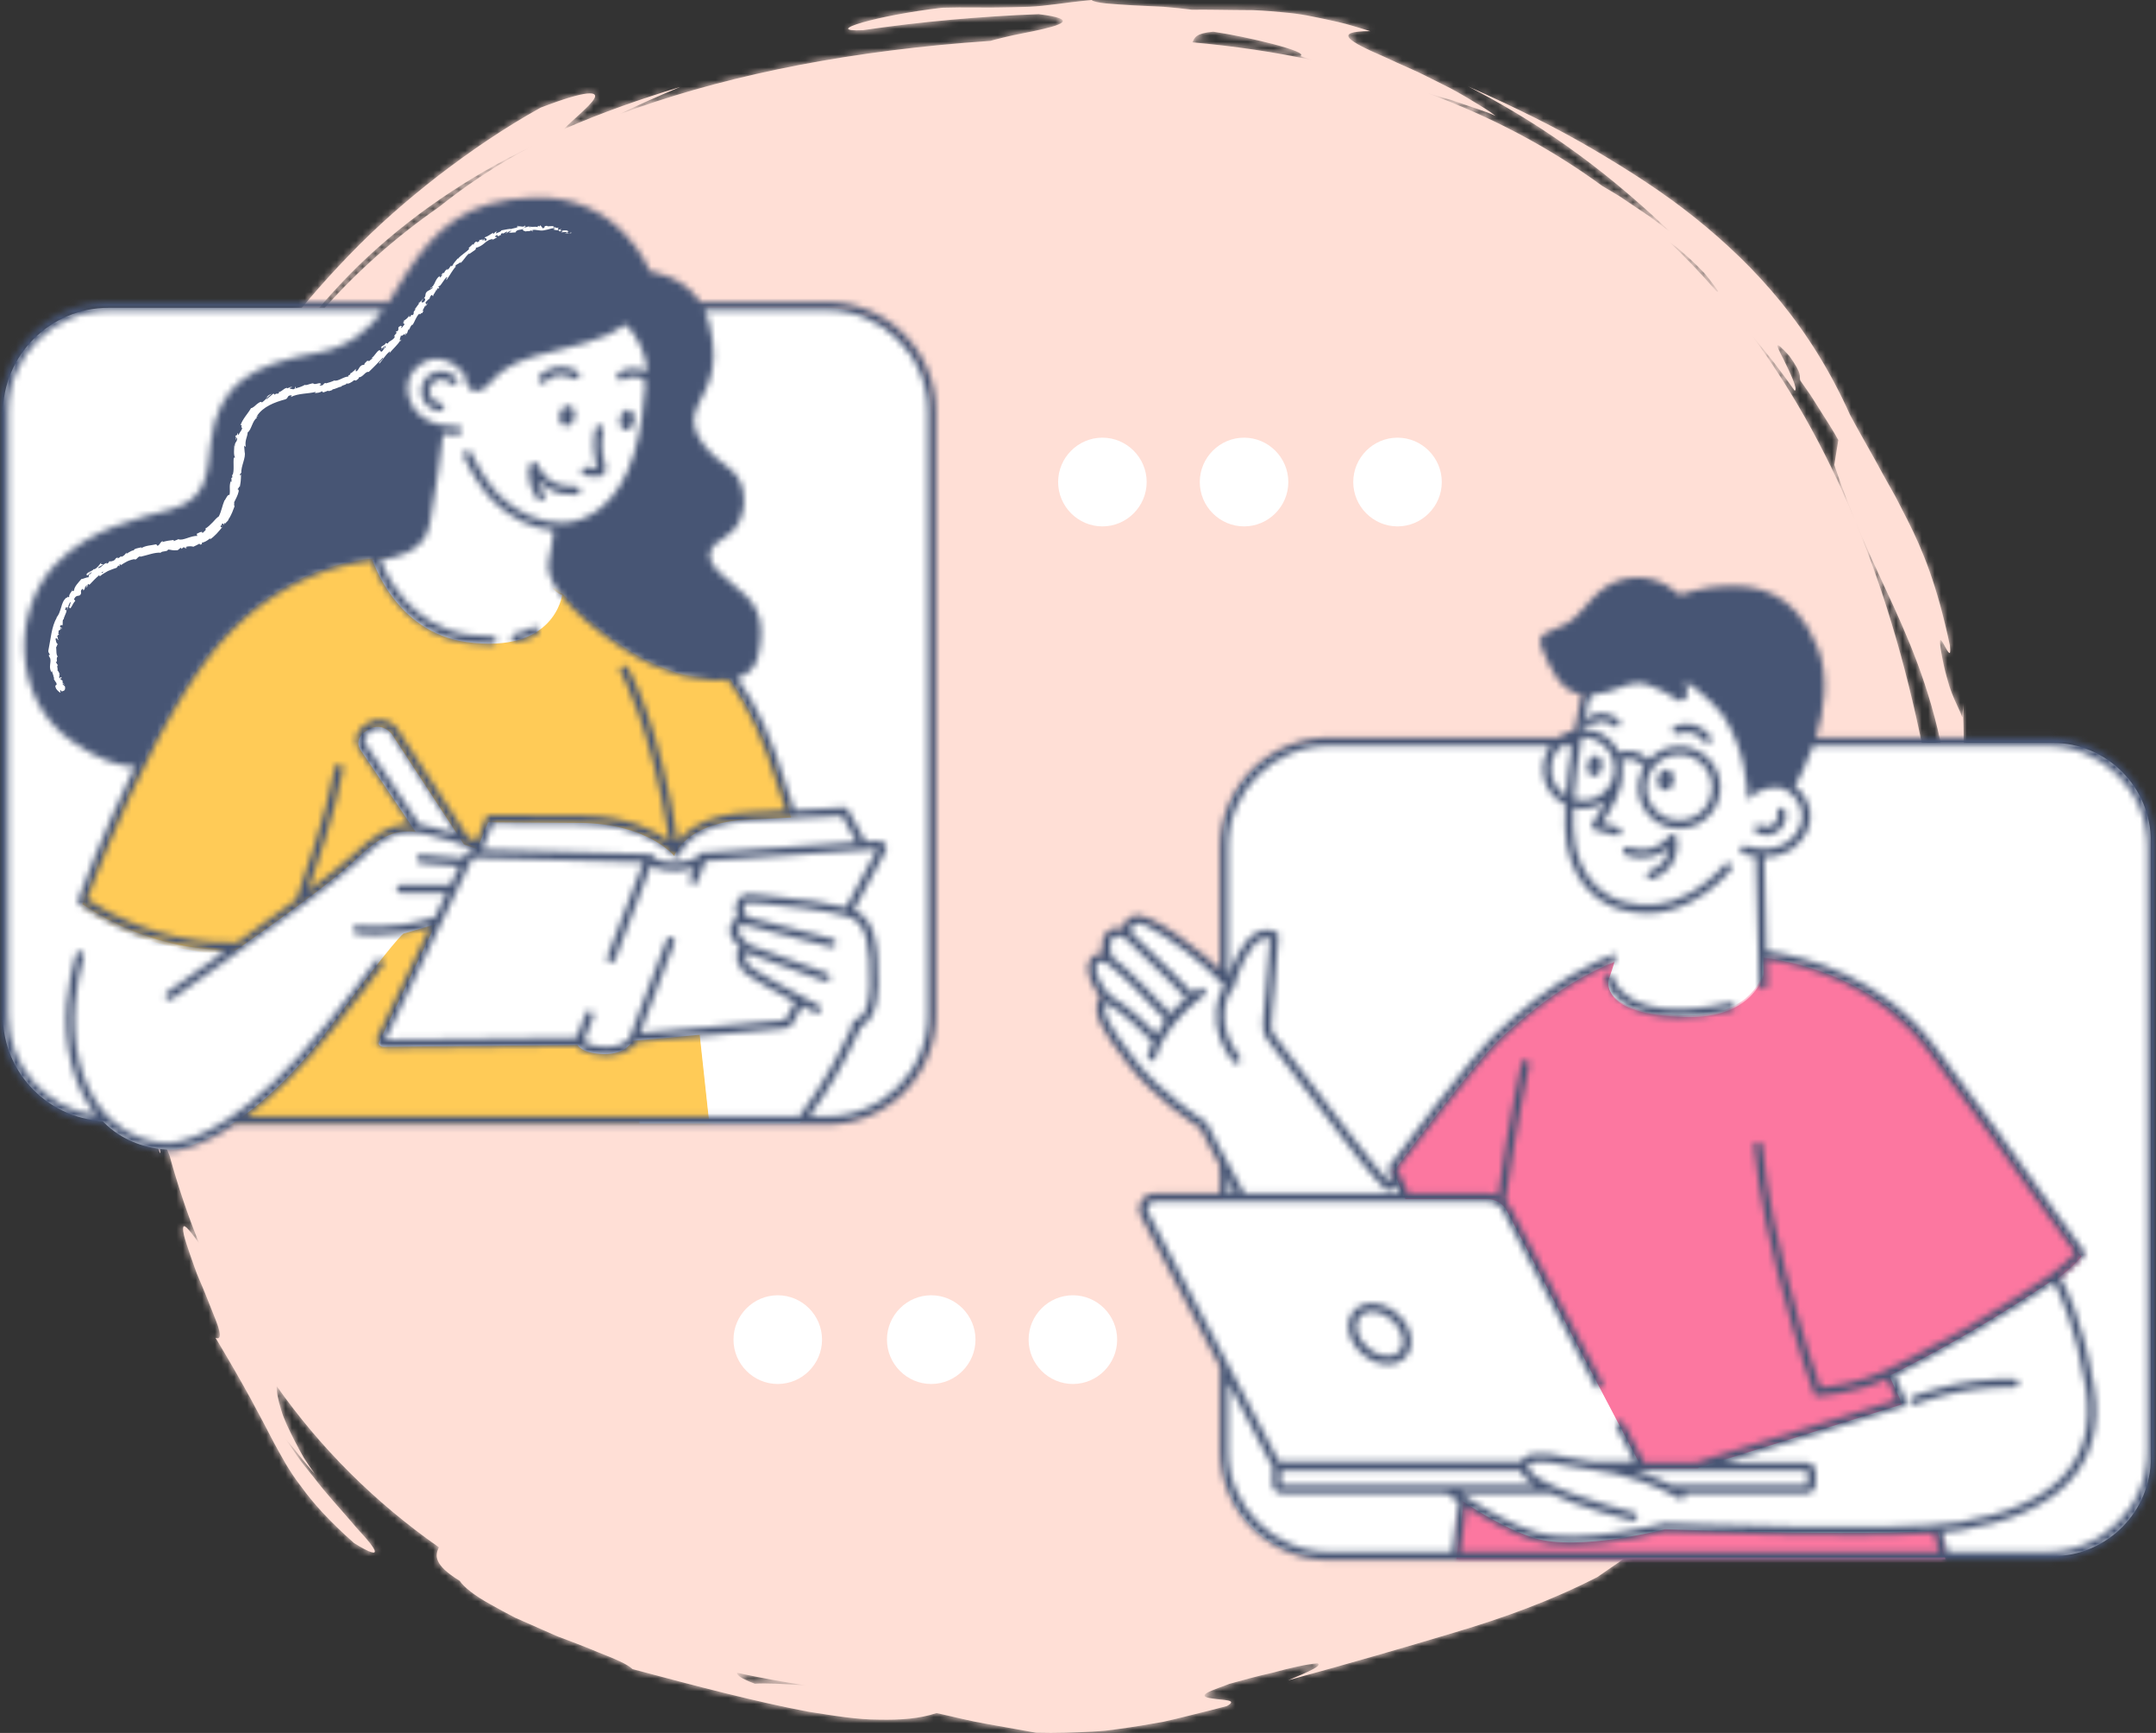 <svg width="336" height="270" viewBox="0 0 336 270" fill="none" xmlns="http://www.w3.org/2000/svg">
<rect x="0" y="0" width="336" height="270" fill="#333333" stroke="none"/>
<path fill-rule="evenodd" clip-rule="evenodd" d="M303.794 126.264C303.746 127.811 303.62 129.856 303.716 132.559C303.731 133.236 303.793 133.952 303.8 134.716C303.811 135.48 303.822 136.29 303.833 137.148C303.868 138.864 304.005 140.773 303.967 142.903C303.728 140.301 303.253 141.76 303.032 139.697C303.052 140.125 303.07 140.557 303.068 140.997C303.041 142.002 302.993 143.031 302.929 144.063C302.862 145.094 302.794 146.129 302.688 147.142C302.527 148.149 302.369 149.141 302.216 150.095C301.934 151.793 301.624 153.347 301.25 154.665C302.747 143.725 302.589 132.76 300.718 122.185C295.687 93.757 286.445 70.389 273.012 52.251C275.361 55.005 277.591 57.876 279.674 60.861C280.312 60.834 278.93 57.992 277.92 55.919C276.853 53.891 276.25 52.565 278.851 55.447C281.002 58.452 280.344 58.502 280.55 59.261L282.133 61.522L283.608 63.849C284.587 65.405 285.61 66.944 286.489 68.56L285.864 72.43C288.739 81.058 291.878 87.438 295.195 94.674C298.466 101.888 301.782 110.011 303.542 121.682C303.85 122.279 304.121 122.708 304.362 123.008C304.101 123.761 303.887 124.792 303.794 126.264M267.444 45.313C265.101 42.614 262.643 40.057 260.083 37.63C260.351 37.826 260.612 38.016 260.884 38.214C261.682 38.82 262.44 39.506 263.227 40.211C264.009 40.923 264.793 41.683 265.573 42.511C266.31 43.378 267.035 44.318 267.745 45.342C267.82 45.512 267.678 45.46 267.444 45.313M185.83 6.601C186.163 5.889 186.33 5.18 189.084 4.938C194.184 5.679 204.203 8.043 202.656 8.736C203.258 8.953 203.869 9.157 204.482 9.356C198.53 8.093 192.308 7.178 185.83 6.601M125.124 262.566C121.958 262.337 119.249 262.208 117.644 262.335C115.502 261.531 114.823 261.005 114.86 260.628C118.327 261.376 121.884 262.035 125.551 262.581C125.412 262.577 125.261 262.571 125.124 262.566M68.427 32.239C54.528 41.911 44.384 53.802 37.146 67.207C39.436 62.617 42.062 58.108 45.134 53.839C48.307 49.462 51.881 45.309 55.806 41.455C63.698 33.784 73.051 27.476 83.082 22.696C77.275 25.695 72.408 29.048 68.427 32.239M309.269 140.672C309.205 140.071 309.144 139.493 309.084 138.933C308.949 137.815 308.793 136.774 308.624 135.756C307.937 132.011 306.968 128.575 305.654 122.887C305.871 122.263 305.986 121.227 306.036 119.975C306.095 118.298 306.052 116.245 306.022 114.305C306.007 112.363 305.881 110.552 305.98 109.339L305.814 111.76C305.276 110.366 304.711 109.375 304.177 107.99C303.906 107.299 303.655 106.506 303.395 105.517C303.114 104.532 302.84 103.349 302.576 101.862C301.508 95.878 304.373 104.766 303.88 100.564C301.864 91.077 299.668 85.775 297.268 81.018C296.66 79.834 296.063 78.666 295.448 77.468C294.789 76.291 294.112 75.082 293.389 73.792C292.013 71.189 290.303 68.326 288.331 64.667C282.199 50.987 273.779 41.646 264.153 33.921C259.316 30.04 254.043 26.643 248.289 23.261C242.525 19.877 236.139 16.705 228.821 13.474C238.812 18.628 248.922 25.257 260.322 36.164L257.713 34.19C256.847 33.532 255.913 32.957 255.019 32.341L252.319 30.529L249.743 28.999C241.541 23.005 232.429 18.168 222.418 14.492C222.723 14.584 223.033 14.682 223.336 14.766C224.606 15.157 225.866 15.449 227.008 15.872C229.305 16.684 231.429 17.302 233.077 18.057C232.033 17.226 230.72 16.474 229.321 15.625C227.919 14.783 226.405 13.898 224.815 13.139C223.233 12.367 221.652 11.506 220.087 10.826C218.525 10.134 217.031 9.464 215.698 8.835C210.329 6.524 207.461 4.858 213.559 4.854C211.738 4.314 210.108 3.787 208.605 3.443C207.102 3.1 205.747 2.814 204.502 2.571C202.018 2.042 199.951 1.927 198.042 1.749C197.084 1.681 196.165 1.606 195.238 1.582C194.313 1.573 193.383 1.567 192.409 1.558C190.465 1.551 188.355 1.48 185.761 1.515C184.466 1.341 182.915 1.197 181.3 1.058C179.684 0.98 178.006 0.899 176.452 0.823C173.342 0.613 170.738 0.532 170.125 -6.10352e-05C165.338 0.466 163.175 0.935 160.367 1.058C158.962 1.113 157.402 1.131 155.286 1.168C153.173 1.205 150.481 1.1 146.855 1.207C136.939 2.338 127.755 5.008 134.489 4.7C143.567 3.368 152.684 2.561 161.869 2.204C168.42 3.017 165.273 3.972 161.066 4.852C160.012 5.066 158.892 5.292 157.829 5.508C156.77 5.751 155.772 5.985 154.967 6.201C154.749 6.259 154.55 6.316 154.364 6.371C153.028 6.459 151.684 6.559 150.331 6.671C129.264 8.412 111.447 12.263 96.42 17.841C99.567 16.321 102.767 14.888 106.019 13.543C99.866 15.407 93.789 17.542 87.879 20.116C89.171 18.734 91.954 16.544 92.61 15.371C93.276 14.246 91.7 13.909 84.262 16.77C78.602 19.908 73.336 23.509 68.359 27.329C63.393 31.173 58.707 35.277 54.387 39.768C45.71 48.716 38.223 58.819 31.477 70.431L30.019 73.475L28.694 76.582C27.768 78.641 27.063 80.785 26.241 82.893C24.799 87.171 23.424 91.5 22.405 95.926C20.201 104.751 19.023 113.828 18.28 122.959C16.844 141.229 18.065 160.298 23.533 178.689C23.429 175.417 24.089 177.427 24.55 178.755C25.086 180.073 25.262 180.748 24.413 174.891C24.953 176.239 25.448 177.525 25.937 178.845C26.105 179.248 26.269 179.667 26.435 180.081C27.73 184.787 29.266 189.353 31.053 193.763C29.159 191.121 28.558 190.569 28.525 191.42C28.482 192.325 29.342 194.676 30.298 197.391C30.746 198.763 31.429 200.135 31.963 201.5C32.505 202.863 33.022 204.161 33.455 205.247C34.338 207.405 34.653 208.841 33.598 208.445C38.319 216.32 40.397 220.372 42.646 224.7C43.824 226.819 44.962 229.081 46.904 231.575C48.75 234.154 51.335 237.024 55.195 240.432C57.834 242.053 58.656 242.211 58.357 241.489C58.208 241.127 57.777 240.545 57.151 239.81C56.532 239.066 55.675 238.218 54.813 237.157C53.047 235.082 50.803 232.689 48.963 230.256C48.032 229.054 47.069 227.967 46.345 226.89C45.616 225.825 44.977 224.894 44.489 224.182C45.126 224.873 45.839 225.749 46.593 226.719C47.33 227.703 48.237 228.666 49.08 229.692C48.47 228.822 47.88 227.952 47.328 227.092C46.819 226.193 46.341 225.308 45.901 224.451C45.036 222.727 44.254 221.175 43.839 219.724C43.326 218.103 43.074 216.811 43.12 215.961C49.914 225.574 58.325 234.022 68.398 241.069C67.8 242.351 67.545 243.79 71.641 246.3C72.269 247.255 73.976 248.624 76.366 249.925C77.548 250.599 78.868 251.314 80.26 252.034C81.694 252.668 83.19 253.33 84.688 253.992C85.436 254.319 86.185 254.646 86.925 254.971C87.68 255.256 88.428 255.538 89.159 255.813C90.618 256.37 92.005 256.917 93.251 257.445C95.764 258.432 97.75 259.251 98.581 260.056C108.846 262.799 117.948 265.178 125.93 266.684C129.925 267.314 133.606 267.933 136.965 267.927C140.32 268.001 143.33 267.784 145.955 266.903C148.504 267.451 151.066 268.132 153.652 268.57L161.459 269.967C164.614 270.063 167.516 269.933 170.225 269.794C170.902 269.752 171.568 269.719 172.221 269.657C172.873 269.573 173.515 269.491 174.148 269.41C175.411 269.239 176.635 269.054 177.828 268.861C179.018 268.655 180.179 268.454 181.323 268.255C182.46 268.016 183.571 267.728 184.671 267.462C186.869 266.907 189.026 266.398 191.194 265.809C193.058 264.793 190.613 264.925 188.97 264.642C188.15 264.524 187.539 264.363 187.77 264.035C187.885 263.871 188.211 263.665 188.825 263.403C189.44 263.149 190.342 262.827 191.593 262.352C193.449 261.825 195.956 261.145 198.468 260.58C200.956 259.904 203.443 259.312 205.323 259.151C206.487 259.573 201.787 261.311 200.746 261.802C210.558 259.102 218.826 256.715 226.64 254.365C234.461 252.042 241.708 249.413 248.925 245.72C251.135 244.182 253.495 242.64 255.78 240.845C256.943 239.977 258.122 239.095 259.312 238.207C260.459 237.261 261.616 236.306 262.78 235.346C267.468 231.546 271.872 227.21 275.913 222.926C283.87 214.215 289.544 205.012 291.671 199.027L288.29 204.29C287.119 206.011 285.865 207.675 284.656 209.364C285.925 207.473 286.832 206.017 287.469 204.889C288.086 203.746 288.39 202.902 288.567 202.304C288.906 201.097 288.603 200.78 288.359 200.418C287.811 199.653 287.822 198.935 292.645 190.212C294.436 186.934 295.683 184.916 296.418 183.668C297.198 182.44 297.653 182.065 297.954 182.106C298.56 182.182 298.544 183.938 299.352 183.726C299.764 182.736 300.191 181.657 300.627 180.515C301.043 179.366 301.394 178.127 301.787 176.865C302.157 175.597 302.59 174.311 302.914 172.98C303.232 171.649 303.553 170.306 303.871 168.978C304.032 168.315 304.191 167.655 304.35 167.002C304.476 166.341 304.601 165.687 304.725 165.043C304.988 163.759 305.245 162.512 305.488 161.329C305.967 158.962 306.315 156.83 306.803 155.179C306.21 160.048 306.842 158.239 307.546 155.74C307.925 154.497 308.223 153.069 308.403 152.242C308.596 151.416 308.692 151.196 308.591 152.359C308.868 150.349 309.125 148.563 309.232 146.945C309.304 145.323 309.329 143.878 309.317 142.561C309.309 141.901 309.301 141.274 309.269 140.672" fill="#FFDFD6"/>
<mask id="mask0_5_4694" style="mask-type:alpha" maskUnits="userSpaceOnUse" x="17" y="0" width="293" height="270">
<path fill-rule="evenodd" clip-rule="evenodd" d="M303.794 126.264C303.746 127.811 303.62 129.856 303.716 132.559C303.731 133.236 303.793 133.952 303.8 134.716C303.811 135.48 303.822 136.29 303.833 137.148C303.868 138.864 304.005 140.773 303.967 142.903C303.728 140.301 303.253 141.76 303.032 139.697C303.052 140.125 303.07 140.557 303.068 140.997C303.041 142.002 302.993 143.031 302.929 144.063C302.862 145.094 302.794 146.129 302.688 147.142C302.527 148.149 302.369 149.141 302.216 150.095C301.934 151.793 301.624 153.347 301.25 154.665C302.747 143.725 302.589 132.76 300.718 122.185C295.687 93.757 286.445 70.389 273.012 52.251C275.361 55.005 277.591 57.876 279.674 60.861C280.312 60.834 278.93 57.992 277.92 55.919C276.853 53.891 276.25 52.565 278.851 55.447C281.002 58.452 280.344 58.502 280.55 59.261L282.133 61.522L283.608 63.849C284.587 65.405 285.61 66.944 286.489 68.56L285.864 72.43C288.739 81.058 291.878 87.438 295.195 94.674C298.466 101.888 301.782 110.011 303.542 121.682C303.85 122.279 304.121 122.708 304.362 123.008C304.101 123.761 303.887 124.792 303.794 126.264M267.444 45.313C265.101 42.614 262.643 40.057 260.083 37.63C260.351 37.826 260.612 38.016 260.884 38.214C261.682 38.82 262.44 39.506 263.227 40.211C264.009 40.923 264.793 41.683 265.573 42.511C266.31 43.378 267.035 44.318 267.745 45.342C267.82 45.512 267.678 45.46 267.444 45.313M185.83 6.601C186.163 5.889 186.33 5.18 189.084 4.938C194.184 5.679 204.203 8.043 202.656 8.736C203.258 8.953 203.869 9.157 204.482 9.356C198.53 8.093 192.308 7.178 185.83 6.601M125.124 262.566C121.958 262.337 119.249 262.208 117.644 262.335C115.502 261.531 114.823 261.005 114.86 260.628C118.327 261.376 121.884 262.035 125.551 262.581C125.412 262.577 125.261 262.571 125.124 262.566M68.427 32.239C54.528 41.911 44.384 53.802 37.146 67.207C39.436 62.617 42.062 58.108 45.134 53.839C48.307 49.462 51.881 45.309 55.806 41.455C63.698 33.784 73.051 27.476 83.082 22.696C77.275 25.695 72.408 29.048 68.427 32.239M309.269 140.672C309.205 140.071 309.144 139.493 309.084 138.933C308.949 137.815 308.793 136.774 308.624 135.756C307.937 132.011 306.968 128.575 305.654 122.887C305.871 122.263 305.986 121.227 306.036 119.975C306.095 118.298 306.052 116.245 306.022 114.305C306.007 112.363 305.881 110.552 305.98 109.339L305.814 111.76C305.276 110.366 304.711 109.375 304.177 107.99C303.906 107.299 303.655 106.506 303.395 105.517C303.114 104.532 302.84 103.349 302.576 101.862C301.508 95.878 304.373 104.766 303.88 100.564C301.864 91.077 299.668 85.775 297.268 81.018C296.66 79.834 296.063 78.666 295.448 77.468C294.789 76.291 294.112 75.082 293.389 73.792C292.013 71.189 290.303 68.326 288.331 64.667C282.199 50.987 273.779 41.646 264.153 33.921C259.316 30.04 254.043 26.643 248.289 23.261C242.525 19.877 236.139 16.705 228.821 13.474C238.812 18.628 248.922 25.257 260.322 36.164L257.713 34.19C256.847 33.532 255.913 32.957 255.019 32.341L252.319 30.529L249.743 28.999C241.541 23.005 232.429 18.168 222.418 14.492C222.723 14.584 223.033 14.682 223.336 14.766C224.606 15.157 225.866 15.449 227.008 15.872C229.305 16.684 231.429 17.302 233.077 18.057C232.033 17.226 230.72 16.474 229.321 15.625C227.919 14.783 226.405 13.898 224.815 13.139C223.233 12.367 221.652 11.506 220.087 10.826C218.525 10.134 217.031 9.464 215.698 8.835C210.329 6.524 207.461 4.858 213.559 4.854C211.738 4.314 210.108 3.787 208.605 3.443C207.102 3.1 205.747 2.814 204.502 2.571C202.018 2.042 199.951 1.927 198.042 1.749C197.084 1.681 196.165 1.606 195.238 1.582C194.313 1.573 193.383 1.567 192.409 1.558C190.465 1.551 188.355 1.48 185.761 1.515C184.466 1.341 182.915 1.197 181.3 1.058C179.684 0.98 178.006 0.899 176.452 0.823C173.342 0.613 170.738 0.532 170.125 -6.10352e-05C165.338 0.466 163.175 0.935 160.367 1.058C158.962 1.113 157.402 1.131 155.286 1.168C153.173 1.205 150.481 1.1 146.855 1.207C136.939 2.338 127.755 5.008 134.489 4.7C143.567 3.368 152.684 2.561 161.869 2.204C168.42 3.017 165.273 3.972 161.066 4.852C160.012 5.066 158.892 5.292 157.829 5.508C156.77 5.751 155.772 5.985 154.967 6.201C154.749 6.259 154.55 6.316 154.364 6.371C153.028 6.459 151.684 6.559 150.331 6.671C129.264 8.412 111.447 12.263 96.42 17.841C99.567 16.321 102.767 14.888 106.019 13.543C99.866 15.407 93.789 17.542 87.879 20.116C89.171 18.734 91.954 16.544 92.61 15.371C93.276 14.246 91.7 13.909 84.262 16.77C78.602 19.908 73.336 23.509 68.359 27.329C63.393 31.173 58.707 35.277 54.387 39.768C45.71 48.716 38.223 58.819 31.477 70.431L30.019 73.475L28.694 76.582C27.768 78.641 27.063 80.785 26.241 82.893C24.799 87.171 23.424 91.5 22.405 95.926C20.201 104.751 19.023 113.828 18.28 122.959C16.844 141.229 18.065 160.298 23.533 178.689C23.429 175.417 24.089 177.427 24.55 178.755C25.086 180.073 25.262 180.748 24.413 174.891C24.953 176.239 25.448 177.525 25.937 178.845C26.105 179.248 26.269 179.667 26.435 180.081C27.73 184.787 29.266 189.353 31.053 193.763C29.159 191.121 28.558 190.569 28.525 191.42C28.482 192.325 29.342 194.676 30.298 197.391C30.746 198.763 31.429 200.135 31.963 201.5C32.505 202.863 33.022 204.161 33.455 205.247C34.338 207.405 34.653 208.841 33.598 208.445C38.319 216.32 40.397 220.372 42.646 224.7C43.824 226.819 44.962 229.081 46.904 231.575C48.75 234.154 51.335 237.024 55.195 240.432C57.834 242.053 58.656 242.211 58.357 241.489C58.208 241.127 57.777 240.545 57.151 239.81C56.532 239.066 55.675 238.218 54.813 237.157C53.047 235.082 50.803 232.689 48.963 230.256C48.032 229.054 47.069 227.967 46.345 226.89C45.616 225.825 44.977 224.894 44.489 224.182C45.126 224.873 45.839 225.749 46.593 226.719C47.33 227.703 48.237 228.666 49.08 229.692C48.47 228.822 47.88 227.952 47.328 227.092C46.819 226.193 46.341 225.308 45.901 224.451C45.036 222.727 44.254 221.175 43.839 219.724C43.326 218.103 43.074 216.811 43.12 215.961C49.914 225.574 58.325 234.022 68.398 241.069C67.8 242.351 67.545 243.79 71.641 246.3C72.269 247.255 73.976 248.624 76.366 249.925C77.548 250.599 78.868 251.314 80.26 252.034C81.694 252.668 83.19 253.33 84.688 253.992C85.436 254.319 86.185 254.646 86.925 254.971C87.68 255.256 88.428 255.538 89.159 255.813C90.618 256.37 92.005 256.917 93.251 257.445C95.764 258.432 97.75 259.251 98.581 260.056C108.846 262.799 117.948 265.178 125.93 266.684C129.925 267.314 133.606 267.933 136.965 267.927C140.32 268.001 143.33 267.784 145.955 266.903C148.504 267.451 151.066 268.132 153.652 268.57L161.459 269.967C164.614 270.063 167.516 269.933 170.225 269.794C170.902 269.752 171.568 269.719 172.221 269.657C172.873 269.573 173.515 269.491 174.148 269.41C175.411 269.239 176.635 269.054 177.828 268.861C179.018 268.655 180.179 268.454 181.323 268.255C182.46 268.016 183.571 267.728 184.671 267.462C186.869 266.907 189.026 266.398 191.194 265.809C193.058 264.793 190.613 264.925 188.97 264.642C188.15 264.524 187.539 264.363 187.77 264.035C187.885 263.871 188.211 263.665 188.825 263.403C189.44 263.149 190.342 262.827 191.593 262.352C193.449 261.825 195.956 261.145 198.468 260.58C200.956 259.904 203.443 259.312 205.323 259.151C206.487 259.573 201.787 261.311 200.746 261.802C210.558 259.102 218.826 256.715 226.64 254.365C234.461 252.042 241.708 249.413 248.925 245.72C251.135 244.182 253.495 242.64 255.78 240.845C256.943 239.977 258.122 239.095 259.312 238.207C260.459 237.261 261.616 236.306 262.78 235.346C267.468 231.546 271.872 227.21 275.913 222.926C283.87 214.215 289.544 205.012 291.671 199.027L288.29 204.29C287.119 206.011 285.865 207.675 284.656 209.364C285.925 207.473 286.832 206.017 287.469 204.889C288.086 203.746 288.39 202.902 288.567 202.304C288.906 201.097 288.603 200.78 288.359 200.418C287.811 199.653 287.822 198.935 292.645 190.212C294.436 186.934 295.683 184.916 296.418 183.668C297.198 182.44 297.653 182.065 297.954 182.106C298.56 182.182 298.544 183.938 299.352 183.726C299.764 182.736 300.191 181.657 300.627 180.515C301.043 179.366 301.394 178.127 301.787 176.865C302.157 175.597 302.59 174.311 302.914 172.98C303.232 171.649 303.553 170.306 303.871 168.978C304.032 168.315 304.191 167.655 304.35 167.002C304.476 166.341 304.601 165.687 304.725 165.043C304.988 163.759 305.245 162.512 305.488 161.329C305.967 158.962 306.315 156.83 306.803 155.179C306.21 160.048 306.842 158.239 307.546 155.74C307.925 154.497 308.223 153.069 308.403 152.242C308.596 151.416 308.692 151.196 308.591 152.359C308.868 150.349 309.125 148.563 309.232 146.945C309.304 145.323 309.329 143.878 309.317 142.561C309.309 141.901 309.301 141.274 309.269 140.672" fill="white"/>
</mask>
<g mask="url(#mask0_5_4694)">
<rect x="-31.038" y="-50.722" width="397.952" height="391.252" rx="35.431" fill="#FFDFD6"/>
</g>
<path fill-rule="evenodd" clip-rule="evenodd" d="M171.803 82.014V82.014C168.008 82.014 164.904 78.904 164.904 75.102C164.904 71.302 168.008 68.191 171.803 68.191C175.597 68.191 178.701 71.302 178.701 75.102C178.701 78.904 175.597 82.014 171.803 82.014" fill="white"/>
<path fill-rule="evenodd" clip-rule="evenodd" d="M193.879 82.014V82.014C190.084 82.014 186.98 78.904 186.98 75.102C186.98 71.302 190.084 68.191 193.879 68.191C197.673 68.191 200.778 71.302 200.778 75.102C200.778 78.904 197.673 82.014 193.879 82.014" fill="white"/>
<path fill-rule="evenodd" clip-rule="evenodd" d="M217.795 82.014V82.014C214.001 82.014 210.896 78.904 210.896 75.102C210.896 71.302 214.001 68.191 217.795 68.191C221.59 68.191 224.694 71.302 224.694 75.102C224.694 78.904 221.59 82.014 217.795 82.014" fill="white"/>
<path fill-rule="evenodd" clip-rule="evenodd" d="M121.21 215.631V215.631C117.415 215.631 114.311 212.522 114.311 208.72C114.311 204.919 117.415 201.809 121.21 201.809V201.809C125.004 201.809 128.109 204.919 128.109 208.72C128.109 212.522 125.004 215.631 121.21 215.631" fill="white"/>
<path fill-rule="evenodd" clip-rule="evenodd" d="M145.126 215.631V215.631C141.332 215.631 138.228 212.522 138.228 208.72C138.228 204.919 141.332 201.809 145.126 201.809C148.921 201.809 152.025 204.919 152.025 208.72C152.025 212.522 148.921 215.631 145.126 215.631" fill="white"/>
<path fill-rule="evenodd" clip-rule="evenodd" d="M167.203 215.631V215.631C163.409 215.631 160.304 212.522 160.304 208.72C160.304 204.919 163.409 201.809 167.203 201.809C170.998 201.809 174.102 204.919 174.102 208.72C174.102 212.522 170.998 215.631 167.203 215.631" fill="white"/>
<path fill-rule="evenodd" clip-rule="evenodd" d="M128.561 174.697H16.936C7.827 174.697 0.443 167.319 0.443 158.216V64.437C0.443 55.334 7.827 47.956 16.936 47.956H128.561C137.669 47.956 145.054 55.334 145.054 64.437V158.216C145.054 167.319 137.669 174.697 128.561 174.697" fill="white"/>
<path fill-rule="evenodd" clip-rule="evenodd" d="M319.818 242.472H205.985C197.486 242.472 190.596 235.587 190.596 227.094V131.109C190.596 122.617 197.486 115.732 205.985 115.732H319.818C328.317 115.732 335.207 122.617 335.207 131.109V227.094C335.207 235.587 328.317 242.472 319.818 242.472" fill="white"/>
<path fill-rule="evenodd" clip-rule="evenodd" d="M324.389 195.765C322.589 193.664 312.88 179.345 301.029 163.739C292.782 152.879 280.833 149.983 274.817 149.211C274.857 150.784 274.862 151.823 274.862 151.823C274.862 151.823 273.375 158.793 262.51 158.457C248.94 158.038 250.837 152.817 250.837 152.817C250.837 152.817 251.366 151.325 251.804 149.815C248.794 150.934 241.984 154.103 233.587 162.079C229.538 165.927 217.146 182.562 217.146 182.562C217.146 182.562 217.895 184.433 219.153 187.073H231.903C233.165 187.073 234.322 187.772 234.91 188.889L255.932 228.891H228.781L226.967 242.916H303.182L295.031 214.228C295.031 214.228 318.789 202.622 324.389 195.765Z" fill="#FC77A0"/>
<mask id="mask1_5_4694" style="mask-type:alpha" maskUnits="userSpaceOnUse" x="217" y="149" width="108" height="94">
<path fill-rule="evenodd" clip-rule="evenodd" d="M324.389 195.765C322.589 193.664 312.88 179.345 301.029 163.739C292.782 152.879 280.833 149.983 274.817 149.211C274.857 150.784 274.862 151.823 274.862 151.823C274.862 151.823 273.375 158.793 262.51 158.457C248.94 158.038 250.837 152.817 250.837 152.817C250.837 152.817 251.366 151.325 251.804 149.815C248.794 150.934 241.984 154.103 233.587 162.079C229.538 165.927 217.146 182.562 217.146 182.562C217.146 182.562 217.895 184.433 219.153 187.073H231.903C233.165 187.073 234.322 187.772 234.91 188.889L255.932 228.891H228.781L226.967 242.916H303.182L295.031 214.228C295.031 214.228 318.789 202.622 324.389 195.765Z" fill="white"/>
</mask>
<g mask="url(#mask1_5_4694)">
<rect x="-29.558" y="-53.743" width="397.066" height="400.134" rx="35.431" fill="#FC77A0"/>
</g>
<path fill-rule="evenodd" clip-rule="evenodd" d="M198.616 146.027C198.616 146.027 198.395 149.134 197.951 154.46C197.507 159.786 197.065 160.674 198.173 162.005C199.282 163.337 203.715 169.107 209.035 176.209C214.356 183.309 216.35 185.086 216.35 185.086L217.66 183.73L226.81 205.131L233.419 219.484C233.419 219.484 223.866 223.753 216.35 220.815C205.672 216.64 198.838 195.96 194.848 189.08C190.857 182.2 187.533 175.542 187.533 175.542C187.533 175.542 180.661 171.325 176.227 165.556C171.794 159.786 171.351 158.233 171.572 156.901C171.794 155.569 172.527 155.783 172.527 155.783C172.527 155.783 169.338 152.269 170.381 150.181C171.07 148.8 172.68 149.644 172.68 149.644C172.68 149.644 171.684 146.575 173.294 145.654C174.641 144.884 175.976 146.115 175.976 146.115C175.976 146.115 174.879 144.386 176.796 143.542C178.713 142.698 186.247 148.646 188.317 150.488C190.387 152.33 191.69 153.865 191.69 153.865C191.69 153.865 194.199 144.021 198.616 146.027Z" fill="white"/>
<path fill-rule="evenodd" clip-rule="evenodd" d="M277.301 122.278C275.306 122.058 273.493 123.159 273.493 123.159C273.493 123.159 273.975 116.739 270.815 110.451C267.654 104.163 252.555 102.453 247.064 108.782C247.064 108.782 244.275 120.981 244.564 129.227C244.85 137.341 249.704 140.465 252.706 141.313C252.603 143.153 252.452 145.351 252.253 147.156C252.072 148.782 250.738 152.547 250.738 152.547C250.738 152.547 248.842 157.77 262.404 158.19C273.262 158.525 274.749 151.552 274.749 151.552C274.749 151.552 274.727 147.323 274.448 143C274.31 140.856 274.199 136.703 274.123 133.065C275.998 133.219 278.62 132.931 280.365 130.605C283.335 126.645 279.893 122.565 277.301 122.278Z" fill="white"/>
<path fill-rule="evenodd" clip-rule="evenodd" d="M320.282 199.194C320.282 199.194 323.674 204.073 325.715 216.392C327.756 228.711 319.882 235.704 305.512 238.079C295.909 239.667 259.47 238.264 259.47 238.264C259.47 238.264 245.986 241.77 239.16 239.643C232.334 237.515 224.357 231.371 224.357 231.371L261.476 232.208L264.739 228.664L296.479 218.793L294.444 214.351C294.444 214.351 301.289 210.94 307.508 207.278C314.485 203.17 320.282 199.194 320.282 199.194Z" fill="white"/>
<path fill-rule="evenodd" clip-rule="evenodd" d="M199.573 232.308H281.738C282.076 232.308 282.349 232.035 282.349 231.696V229.4C282.349 229.061 282.076 228.788 281.738 228.788H199.573C199.236 228.788 198.962 229.061 198.962 229.4V231.696C198.962 232.035 199.236 232.308 199.573 232.308Z" fill="white"/>
<path fill-rule="evenodd" clip-rule="evenodd" d="M179.98 186.821H231.815C233.075 186.821 234.233 187.521 234.819 188.639L255.829 228.664H198.962L178.385 189.464C177.755 188.263 178.625 186.821 179.98 186.821Z" fill="white"/>
<path fill-rule="evenodd" clip-rule="evenodd" d="M212.728 210.729C214.703 212.469 217.343 212.696 218.625 211.236C219.908 209.777 219.347 207.183 217.372 205.445C215.397 203.705 212.757 203.478 211.474 204.938C210.192 206.397 210.753 208.99 212.728 210.729Z" fill="white"/>
<path fill-rule="evenodd" clip-rule="evenodd" d="M12.852 140.87C12.852 140.87 22.857 112.824 33.934 100.059C45.011 87.295 58.261 87.037 58.261 87.037L87.724 92.544C87.724 92.544 94.325 99.729 100.579 102.786C106.832 105.842 108.27 105.401 111.129 105.401C113.988 105.401 113.871 105.894 113.871 105.894C113.871 105.894 117.516 111.488 119.534 116.299C122.857 124.226 124.97 134.138 124.97 134.138L106.293 135.297L110.524 174.506L99.026 174.525H34.931L38.579 147.882C38.579 147.882 25.894 149.68 12.852 140.87Z" fill="#FFCB57"/>
<mask id="mask2_5_4694" style="mask-type:alpha" maskUnits="userSpaceOnUse" x="12" y="87" width="113" height="88">
<path fill-rule="evenodd" clip-rule="evenodd" d="M12.852 140.87C12.852 140.87 22.857 112.824 33.934 100.059C45.011 87.295 58.261 87.037 58.261 87.037L87.724 92.544C87.724 92.544 94.325 99.729 100.579 102.786C106.832 105.842 108.27 105.401 111.129 105.401C113.988 105.401 113.871 105.894 113.871 105.894C113.871 105.894 117.516 111.488 119.534 116.299C122.857 124.226 124.97 134.138 124.97 134.138L106.293 135.297L110.524 174.506L99.026 174.525H34.931L38.579 147.882C38.579 147.882 25.894 149.68 12.852 140.87Z" fill="white"/>
</mask>
<g mask="url(#mask2_5_4694)">
<rect x="-29.558" y="-52.632" width="378.897" height="369.491" rx="35.431" fill="#FFCB57"/>
</g>
<path fill-rule="evenodd" clip-rule="evenodd" d="M101.146 51.792C97.34 44.035 83.593 45.948 78.78 51.378C73.968 56.808 71.883 57.703 71.883 57.703C71.883 57.703 70.686 56.175 68.317 55.819C65.365 55.376 61.146 58.575 63.063 63.305C64.105 65.876 66.357 66.907 68.202 67.317H68.201C68.201 67.317 66.936 78.292 65.896 82.633C64.856 86.976 58.046 87.197 58.046 87.197C58.046 87.197 61.53 98.462 72.631 100.024C86.496 101.973 87.605 92.687 87.605 92.687C87.605 92.687 84.561 91.725 85.245 87.759C85.579 85.818 85.899 83.947 86.138 82.539C86.512 82.574 86.88 82.598 87.237 82.599C91.508 82.623 96.667 79.536 99.134 71.398C101.602 63.26 101.146 51.792 101.146 51.792Z" fill="white"/>
<path fill-rule="evenodd" clip-rule="evenodd" d="M56.253 116.942L69.701 136.925L74.479 134.894L61.037 114.331C61.037 114.331 59.632 112.507 57.567 113.594C54.767 115.069 56.253 116.942 56.253 116.942Z" fill="white"/>
<path fill-rule="evenodd" clip-rule="evenodd" d="M14.665 142.947C14.665 142.947 8.461 154.294 11.45 166.065C14.438 177.836 23.342 179.151 26.813 179.119C30.284 179.088 41.082 174.087 51.368 160.109C61.655 146.131 62.891 145.451 62.891 145.451L75.738 141.736L78.214 133.801C78.214 133.801 71.581 131.01 66.539 129.894C61.498 128.777 59.345 130.23 54.83 134.458C50.314 138.687 35.432 148.98 35.432 148.98L34.761 148.686C34.761 148.686 29.527 148.544 20.768 145.888C17.729 144.966 14.665 142.947 14.665 142.947Z" fill="white"/>
<path fill-rule="evenodd" clip-rule="evenodd" d="M136.449 132.123L134.242 132.276L131.304 126.935C131.304 126.935 127.058 127.217 116.541 127.699C106.755 128.147 105.073 133.354 105.073 133.354C105.073 133.354 100.959 128.288 90.322 128.208C84.079 128.161 76.079 128.116 76.079 128.116L73.865 133.486L73.73 133.483C73.261 133.47 72.839 133.674 72.691 133.983L59.067 162.4C58.904 162.739 59.277 163.095 59.791 163.09L89.988 162.796C89.988 162.796 90.644 164.142 94.095 164.229C97.545 164.315 98.63 162.155 98.63 162.155L121.854 160.066C122.257 160.021 122.592 159.827 122.735 159.559L137.178 132.759C137.355 132.426 136.953 132.075 136.449 132.123Z" fill="white"/>
<path fill-rule="evenodd" clip-rule="evenodd" d="M237.27 228.58C237.766 227.195 240.565 227.361 243.954 228.143C246.359 228.699 249.103 228.833 251.569 229.408C257.785 230.86 261.721 233.346 261.721 233.346L254.258 236.723C254.258 236.723 235.966 232.224 237.27 228.58Z" fill="white"/>
<path fill-rule="evenodd" clip-rule="evenodd" d="M133 143.084C130.786 141.819 121.731 140.916 118.915 140.645C116.097 140.373 115.734 140.301 115.293 141.006C114.387 142.452 115.796 143.897 115.796 143.897C115.796 143.897 113.984 143.807 114.085 145.524C114.149 146.611 116.097 148.235 116.097 148.235C116.097 148.235 114.186 148.687 115.796 151.127C116.318 151.92 120.61 154.297 124.473 156.334L122.735 159.559C122.593 159.827 122.258 160.02 121.854 160.066L109.047 161.218L110.477 174.399L99.682 174.416L99.65 175.043H124.613C125.644 173.679 126.637 172.201 127.649 170.653C130.278 166.632 132.372 162.302 133.479 159.855C134.784 159.395 135.86 157.799 135.917 153.928C136.018 147.151 135.213 144.35 133 143.084Z" fill="white"/>
<mask id="mask3_5_4694" style="mask-type:alpha" maskUnits="userSpaceOnUse" x="0" y="30" width="336" height="214">
<path fill-rule="evenodd" clip-rule="evenodd" d="M190.126 186.568H191.409V182.705C190.95 181.858 190.522 181.059 190.126 180.314V186.568Z" fill="#393F49"/>
<path fill-rule="evenodd" clip-rule="evenodd" d="M258.362 121.341C258.236 122.225 258.684 123.019 259.362 123.116C260.04 123.213 260.692 122.575 260.818 121.691C260.944 120.808 260.496 120.014 259.818 119.917C259.139 119.82 258.488 120.458 258.362 121.341Z" fill="#393F49"/>
<path fill-rule="evenodd" clip-rule="evenodd" d="M144.591 158.17C144.591 166.867 137.519 173.943 128.826 173.943H126.147C126.96 172.81 127.745 171.657 128.472 170.544C131.03 166.63 133.095 162.4 134.239 159.89C135.519 159.303 136.781 157.66 136.844 153.47C136.947 146.469 136.099 143.482 133.603 142.055C133.454 141.969 133.268 141.884 133.064 141.802L138.028 132.584C138.203 132.256 138.184 131.875 137.976 131.564C137.716 131.174 137.208 130.955 136.689 131.005L134.89 131.129L132.151 126.146C132.033 125.927 131.811 125.799 131.547 125.814C131.515 125.816 129.165 125.971 123.812 126.24C123.037 123.731 122.042 120.68 120.778 117.15C118.634 111.164 116.133 107.37 114.843 105.652C116.502 105.154 117.755 104.115 118.164 102.218C119.569 95.718 117.462 93.609 114.126 90.974C110.79 88.338 108.858 86.055 112.896 83.77C116.936 81.486 116.76 75.161 113.774 73.052C110.79 70.944 107.278 67.606 108.331 64.268C109.385 60.929 112.679 58.611 110.438 50.036C110.276 49.416 110.058 48.859 109.817 48.334H128.826C137.519 48.334 144.591 55.409 144.591 64.107V158.17ZM71.06 129.91C69.691 129.477 68.284 129.078 66.972 128.788C66.428 128.667 65.933 128.595 65.444 128.533L57.081 116.098L57.055 116.063C57.051 116.058 56.7 115.587 56.823 115.037C56.931 114.551 57.394 114.081 58.162 113.676C58.534 113.48 58.877 113.405 59.183 113.405C60.131 113.405 60.734 114.121 60.796 114.195L71.06 129.91ZM116.799 126.577C110.047 126.887 106.975 129.401 105.655 131.105C102.649 112.23 98.021 104.368 97.817 104.033C97.634 103.73 97.239 103.634 96.936 103.817C96.634 104.001 96.537 104.396 96.719 104.699C96.768 104.779 101.38 112.645 104.352 131.09C102.286 129.511 97.973 127.142 90.619 127.086C84.375 127.039 76.377 126.993 76.377 126.993H76.373C76.113 126.993 75.878 127.149 75.779 127.391L74.289 131.008C73.872 130.858 73.46 130.709 73.015 130.555L61.841 113.452C61.241 112.673 59.576 111.48 57.565 112.539C56.425 113.14 55.752 113.895 55.565 114.783C55.342 115.842 55.899 116.66 56.027 116.83L63.834 128.438C60.501 128.48 58.246 130.178 54.688 133.513C53.536 134.591 51.059 136.526 48.028 138.798C49.439 134.774 52.406 125.927 53.466 119.825C53.527 119.476 53.293 119.144 52.943 119.083C52.594 119.026 52.262 119.257 52.201 119.606C50.936 126.882 46.899 138.181 46.175 140.177C43.255 142.338 40.001 144.692 36.973 146.862C33.324 147.009 23.561 146.676 13.569 140.138C14.47 137.7 18.789 126.278 24.501 115.424C24.55 115.332 24.598 115.241 24.647 115.15C25.114 114.266 25.591 113.387 26.076 112.516C26.182 112.328 26.288 112.139 26.392 111.953C26.793 111.243 27.199 110.542 27.609 109.85C27.782 109.558 27.955 109.266 28.127 108.981C28.351 108.612 28.575 108.244 28.802 107.882C29.147 107.329 29.491 106.79 29.832 106.27C30.005 106.007 30.177 105.751 30.352 105.493C30.663 105.032 30.972 104.582 31.28 104.147C31.385 103.998 31.491 103.843 31.596 103.696C32.007 103.128 32.414 102.59 32.818 102.07C32.931 101.923 33.044 101.78 33.158 101.637C33.583 101.104 34.005 100.586 34.423 100.107C35.049 99.39 35.684 98.717 36.322 98.078C36.536 97.865 36.75 97.675 36.964 97.471C37.392 97.061 37.819 96.652 38.248 96.275C38.506 96.05 38.763 95.846 39.02 95.631C39.409 95.308 39.797 94.984 40.185 94.686C40.46 94.475 40.732 94.28 41.005 94.081C41.375 93.812 41.744 93.546 42.112 93.298C42.393 93.107 42.673 92.929 42.953 92.752C43.307 92.525 43.661 92.304 44.012 92.096C44.295 91.928 44.577 91.769 44.857 91.614C45.194 91.426 45.529 91.244 45.862 91.072C46.146 90.926 46.428 90.782 46.708 90.646C47.023 90.494 47.332 90.35 47.641 90.211C47.925 90.083 48.209 89.955 48.487 89.837C48.772 89.719 49.05 89.608 49.325 89.499C49.612 89.388 49.9 89.274 50.178 89.172C50.42 89.085 50.653 89.008 50.888 88.927C51.183 88.827 51.479 88.724 51.761 88.638C51.938 88.582 52.104 88.536 52.276 88.486C52.595 88.392 52.917 88.296 53.217 88.218C53.262 88.206 53.302 88.197 53.346 88.185C55.005 87.756 56.348 87.542 57.24 87.436C57.267 87.433 57.302 87.427 57.329 87.425C57.471 87.408 57.579 87.399 57.696 87.387C57.764 87.382 57.843 87.373 57.901 87.369C58.729 89.559 62.78 98.751 72.835 100.166C74.135 100.349 75.385 100.442 76.55 100.442C76.618 100.442 76.684 100.442 76.751 100.441C77.106 100.438 77.39 100.147 77.387 99.793C77.384 99.44 77.097 99.157 76.745 99.157H76.74C75.568 99.16 74.326 99.08 73.014 98.895C64.114 97.642 60.25 89.768 59.237 87.268C61.216 87.04 65.9 86.099 66.813 82.281C66.882 81.996 66.951 81.68 67.021 81.344C67.028 81.311 67.035 81.275 67.042 81.242C67.882 77.148 68.779 69.859 69.052 67.577C70.312 67.773 71.268 67.709 71.368 67.701C71.721 67.674 71.985 67.365 71.958 67.011C71.93 66.657 71.613 66.394 71.267 66.421C71.241 66.423 70.032 66.501 68.576 66.165C68.357 66.115 68.148 66.056 67.942 65.993C67.863 65.969 67.785 65.947 67.706 65.92C67.578 65.876 67.459 65.827 67.336 65.779C66.611 65.492 65.888 65.085 65.264 64.492C65.263 64.491 65.262 64.491 65.262 64.49C65.103 64.338 64.953 64.17 64.809 63.995C64.789 63.971 64.767 63.949 64.747 63.924C64.62 63.763 64.504 63.586 64.39 63.403C64.364 63.36 64.332 63.319 64.307 63.274C64.176 63.05 64.056 62.81 63.952 62.552C63.862 62.331 63.787 62.111 63.725 61.893C63.705 61.822 63.696 61.752 63.679 61.681C63.643 61.535 63.605 61.388 63.582 61.245C63.567 61.142 63.564 61.043 63.554 60.943C63.543 60.831 63.526 60.72 63.523 60.61C63.519 60.478 63.53 60.349 63.536 60.218C63.541 60.143 63.537 60.067 63.545 59.994C63.563 59.826 63.595 59.661 63.631 59.498C63.639 59.466 63.641 59.431 63.649 59.399C63.793 58.816 64.06 58.268 64.446 57.772C65.441 56.497 67.112 55.738 68.518 55.94C70.582 56.25 71.663 57.575 71.672 57.586L71.976 57.974L72.252 57.856C72.259 57.909 72.264 57.955 72.272 58.013C72.446 59.018 72.608 59.862 73.172 60.495C73.884 61.292 75.117 61.161 76.381 59.666C77.646 58.171 79.471 56.605 83.163 55.546C89.012 53.865 93.935 53.311 97.382 50.55C97.382 50.55 99.823 52.185 100.755 56.923C100.743 57.253 100.724 57.605 100.707 57.953C99.016 56.931 97.227 57.535 96.418 58.098C96.127 58.3 96.054 58.7 96.257 58.992C96.459 59.283 96.857 59.355 97.15 59.153C97.225 59.1 98.994 57.908 100.616 59.494C100.376 63.06 99.87 67.204 98.81 70.704C96.408 78.634 91.442 81.455 87.576 81.455H87.532C84.055 81.436 80.513 79.882 77.814 77.194C76.303 75.688 74.671 73.219 73.448 70.588C73.299 70.268 72.918 70.127 72.595 70.278C72.274 70.426 72.135 70.808 72.284 71.131C73.568 73.89 75.296 76.496 76.909 78.103C79.526 80.712 82.887 82.329 86.287 82.665C86.088 83.962 86.032 85.223 85.537 87.259C84.16 92.914 97.292 101.687 101.224 103.418C101.785 103.664 102.459 103.935 103.205 104.205C105.499 105.157 106.991 105.505 108.261 105.622C110.046 105.969 111.857 106.134 113.443 105.947C114.458 107.228 117.246 111.092 119.57 117.583C120.775 120.949 121.733 123.873 122.49 126.307C120.839 126.389 118.958 126.478 116.799 126.577ZM109.426 132.89L109.045 132.888L108.893 133.254C108.886 133.264 108.322 134.232 105.434 134.362C102.513 134.498 101.753 133.404 101.751 133.404L101.573 133.089L75.108 132.392L76.801 128.28C78.545 128.289 85.229 128.329 90.609 128.37C100.77 128.447 104.826 133.235 104.865 133.284C105.013 133.463 105.247 133.549 105.477 133.506C105.707 133.463 105.896 133.3 105.971 133.079C106.037 132.883 107.701 128.28 116.857 127.86C125.477 127.465 129.927 127.201 131.223 127.121L133.479 131.227L109.426 132.89ZM114.998 142.979C114.756 143.077 114.506 143.223 114.29 143.441C114.008 143.725 113.683 144.243 113.732 145.091C113.785 145.989 114.664 147.016 115.322 147.664C115.167 147.818 115.026 148.015 114.928 148.264C114.63 149.014 114.839 149.937 115.547 151.012C115.749 151.318 116.268 152.084 123.888 156.133L122.455 158.794C122.433 158.835 122.304 158.937 122.083 158.962L99.753 160.971L105.109 146.845C105.235 146.513 105.069 146.142 104.737 146.017C104.409 145.892 104.036 146.059 103.91 146.39L98.087 161.751C97.636 162.271 96.545 163.171 94.402 163.124C92.244 163.071 91.335 162.501 91.011 162.215L92.474 158.378C92.6 158.047 92.434 157.676 92.103 157.55C91.774 157.423 91.401 157.589 91.275 157.921L89.835 161.695L60.08 161.985C60.071 161.986 60.06 161.985 60.051 161.984L73.562 133.787C73.588 133.743 73.771 133.639 74.007 133.648L100.271 134.338L94.632 149.119C94.506 149.45 94.672 149.821 95.003 149.948C95.078 149.977 95.155 149.99 95.232 149.99C95.49 149.99 95.734 149.832 95.831 149.576L101.459 134.824C102.163 135.278 103.397 135.737 105.492 135.645C106.649 135.592 107.507 135.409 108.16 135.179L107.508 136.9C107.381 137.232 107.548 137.603 107.879 137.728C107.954 137.756 108.031 137.769 108.107 137.769C108.366 137.769 108.609 137.612 108.707 137.355L109.924 134.143L136.73 132.289L131.828 141.39C129.432 140.728 125.225 140.105 119.263 139.532L118.882 139.495C116.286 139.244 115.668 139.184 115.036 140.192C114.415 141.184 114.616 142.217 114.998 142.979ZM109.783 173.943H38.403C42.272 171.055 46.884 166.679 52.166 160.044L52.944 159.068C55.039 156.442 57.91 152.844 59.646 150.4C59.851 150.111 59.783 149.71 59.495 149.504C59.205 149.298 58.805 149.366 58.6 149.656C56.885 152.071 54.027 155.652 51.941 158.267L51.162 159.244C38.766 174.817 30.149 177.568 27.019 178.03C24.161 178.456 15.316 177.045 12.373 165.446C10.813 159.297 11.893 153.14 13.073 149.057C13.172 148.715 12.976 148.36 12.636 148.26C12.293 148.163 11.94 148.359 11.841 148.699C10.616 152.935 9.499 159.334 11.129 165.761C12.003 169.207 13.379 171.809 14.974 173.773C7.262 172.751 1.283 166.161 1.283 158.17V64.107C1.283 55.409 8.354 48.334 17.047 48.334H59.677C57.496 51.292 54.502 54.053 49.508 54.955C39.486 56.767 33.971 59.576 32.827 69.012C32.277 73.55 32.461 77.714 26.67 79.351C21.724 80.75 14.209 82.155 8.669 87.916C1.848 95.011 1.748 108.719 11.054 115.396C15.37 118.493 18.688 119.383 21.023 119.462C15.819 130.125 12.247 140.009 12.187 140.175C12.089 140.453 12.19 140.761 12.434 140.925C13.28 141.493 14.122 142.003 14.959 142.488C14.96 142.488 14.966 142.475 14.966 142.475C14.966 142.475 15.092 142.556 15.27 142.666C17.226 143.776 19.151 144.679 21.004 145.395C21.026 145.401 21.047 145.41 21.068 145.417C27.742 147.442 32.36 148.005 34.185 148.159C34.512 148.172 34.823 148.18 35.122 148.185C30.121 151.755 26.137 154.542 26.04 154.61C25.75 154.814 25.679 155.214 25.882 155.504C26.007 155.683 26.206 155.779 26.409 155.779C26.535 155.779 26.663 155.741 26.776 155.663C27.448 155.192 38.43 147.507 46.808 141.309C46.971 141.268 47.106 141.174 47.195 141.022C50.973 138.22 54.171 135.754 55.564 134.45C59.959 130.331 61.922 128.985 66.695 130.042C68.988 130.55 71.614 131.415 73.797 132.2L73.716 132.397C73.108 132.474 72.627 132.765 72.405 133.23L72.164 133.73L65.63 133.177C65.286 133.141 64.967 133.409 64.937 133.763C64.907 134.115 65.169 134.427 65.522 134.456L71.571 134.969L70.194 137.843C70.189 137.842 70.184 137.839 70.18 137.839H62.447C62.092 137.839 61.804 138.126 61.804 138.482C61.804 138.836 62.092 139.124 62.447 139.124H69.581L67.739 142.965C67.639 142.949 67.536 142.948 67.432 142.982C61.336 145.014 55.834 144.229 55.778 144.221C55.435 144.176 55.102 144.411 55.05 144.762C54.997 145.113 55.238 145.439 55.588 145.491C55.691 145.507 56.824 145.671 58.603 145.671C60.715 145.671 63.742 145.43 67.031 144.446L58.782 161.66C58.627 161.986 58.651 162.35 58.847 162.658C59.09 163.04 59.562 163.266 60.092 163.27L89.962 162.978C90.427 163.488 91.612 164.339 94.369 164.408C94.443 164.41 94.515 164.411 94.587 164.411C96.788 164.411 98.095 163.563 98.802 162.867C98.959 162.801 99.098 162.698 99.165 162.526L99.21 162.406C99.234 162.372 99.268 162.333 99.29 162.303L122.213 160.24C122.829 160.168 123.344 159.854 123.586 159.399L125.021 156.733C125.652 157.064 126.318 157.411 127.037 157.784C127.352 157.946 127.738 157.823 127.902 157.508C128.064 157.193 127.941 156.806 127.626 156.643C118.041 151.686 116.777 150.537 116.618 150.304C116.177 149.637 115.994 149.068 116.117 148.745C116.173 148.595 116.296 148.505 116.395 148.452L128.518 152.866C128.591 152.893 128.665 152.905 128.737 152.905C129 152.905 129.246 152.744 129.341 152.483C129.462 152.15 129.29 151.781 128.957 151.66L116.716 147.203C116.019 146.604 115.044 145.546 115.012 145.015C114.987 144.565 115.145 144.402 115.197 144.349C115.421 144.119 115.825 144.069 116.004 144.069L129.462 147.544C129.516 147.558 129.57 147.564 129.623 147.564C129.908 147.564 130.169 147.372 130.245 147.082C130.332 146.739 130.126 146.389 129.783 146.3L116.438 142.854C116.188 142.546 115.612 141.69 116.123 140.873C116.31 140.575 116.335 140.538 118.758 140.773L119.139 140.81C129.287 141.786 132.157 142.707 132.966 143.169C134.95 144.304 135.654 147.092 135.559 153.451C135.525 155.73 135.101 158.517 133.27 158.864C132.923 158.931 132.693 159.266 132.76 159.614C132.775 159.697 132.808 159.771 132.85 159.839C131.689 162.347 129.755 166.235 127.397 169.842C126.519 171.186 125.572 172.607 124.577 173.943H109.783ZM128.826 47.049H109.115C106.368 42.853 101.308 42.306 101.308 42.306C101.308 42.306 96.636 30.309 83.202 30.765C72.734 31.12 67.947 35.549 63.394 42.498C62.522 43.828 61.643 45.433 60.577 47.049H17.048C7.647 47.049 0 54.701 0 64.107V158.17C0 167.313 7.233 174.778 16.273 175.188C19.688 178.488 23.715 179.371 26.11 179.371C26.529 179.371 26.899 179.345 27.206 179.3C29.238 179.001 32.411 178.029 36.596 175.228H99.266H125.218H128.826C138.226 175.228 145.874 167.576 145.874 158.17V64.107C145.874 54.701 138.226 47.049 128.826 47.049Z" fill="#393F49"/>
<path fill-rule="evenodd" clip-rule="evenodd" d="M83.055 97.726C82.204 98.19 81.237 98.545 80.179 98.784C79.834 98.861 79.616 99.204 79.695 99.551C79.761 99.85 80.026 100.052 80.32 100.052C80.365 100.052 80.413 100.047 80.461 100.036C81.635 99.772 82.713 99.375 83.668 98.853C83.979 98.685 84.094 98.295 83.925 97.983C83.755 97.672 83.367 97.556 83.055 97.726Z" fill="#393F49"/>
<path fill-rule="evenodd" clip-rule="evenodd" d="M87.598 63.762C87.1 64.41 87.045 65.402 87.475 65.977C87.906 66.553 88.659 66.494 89.157 65.846C89.654 65.198 89.709 64.206 89.279 63.63C88.848 63.055 88.096 63.114 87.598 63.762Z" fill="#393F49"/>
<path fill-rule="evenodd" clip-rule="evenodd" d="M98.5 66.425C98.943 65.749 98.959 64.758 98.536 64.21C98.113 63.663 97.41 63.767 96.966 64.443C96.523 65.119 96.507 66.111 96.93 66.657C97.354 67.205 98.056 67.101 98.5 66.425Z" fill="#393F49"/>
<path fill-rule="evenodd" clip-rule="evenodd" d="M91.199 74.073L92.953 74.243C93.01 74.249 93.065 74.252 93.119 74.252C93.526 74.252 93.889 74.08 94.13 73.768C94.404 73.412 94.472 72.923 94.332 72.576L93.919 70.836C93.609 68.815 94.03 67.085 94.034 67.067C94.12 66.724 93.911 66.374 93.568 66.289C93.222 66.201 92.876 66.409 92.79 66.753C92.77 66.834 92.299 68.742 92.66 71.081L93.086 72.966L91.321 72.794C90.973 72.763 90.656 73.018 90.622 73.373C90.587 73.725 90.846 74.039 91.199 74.073Z" fill="#393F49"/>
<path fill-rule="evenodd" clip-rule="evenodd" d="M84.265 78.035C84.384 78.035 84.505 78.001 84.612 77.932C84.91 77.74 84.996 77.342 84.804 77.045C84.212 76.128 83.909 75.352 83.767 74.732C84.827 75.966 86.721 77.307 89.854 77.064C90.207 77.036 90.472 76.726 90.443 76.373C90.415 76.02 90.103 75.754 89.753 75.784C85.181 76.149 83.879 72.587 83.826 72.439C83.743 72.196 83.521 72.025 83.264 72.008C83.004 72.001 82.765 72.128 82.648 72.357C82.605 72.442 81.616 74.467 83.726 77.741C83.849 77.931 84.055 78.035 84.265 78.035Z" fill="#393F49"/>
<path fill-rule="evenodd" clip-rule="evenodd" d="M84.523 59.708C84.703 59.708 84.881 59.632 85.008 59.485C85.078 59.405 86.728 57.543 89.379 59.009C89.69 59.179 90.08 59.066 90.251 58.756C90.422 58.446 90.309 58.056 89.999 57.883C87.159 56.314 84.857 57.696 84.037 58.646C83.805 58.914 83.836 59.319 84.104 59.551C84.225 59.656 84.374 59.708 84.523 59.708Z" fill="#393F49"/>
<path fill-rule="evenodd" clip-rule="evenodd" d="M69.045 57.817C68.217 57.744 67.399 57.996 66.756 58.532C66.113 59.068 65.718 59.823 65.643 60.657C65.567 61.491 65.822 62.304 66.357 62.948C66.894 63.59 67.647 63.986 68.481 64.062C68.5 64.064 68.52 64.065 68.54 64.065C68.868 64.065 69.148 63.813 69.179 63.48C69.21 63.127 68.949 62.814 68.597 62.783C68.105 62.738 67.659 62.504 67.343 62.126C67.026 61.745 66.877 61.265 66.921 60.773C66.965 60.28 67.199 59.834 67.578 59.518C67.958 59.202 68.44 59.054 68.93 59.096C69.421 59.14 69.868 59.374 70.183 59.754C70.41 60.026 70.813 60.064 71.087 59.835C71.36 59.608 71.396 59.204 71.169 58.931C70.633 58.288 69.879 57.893 69.045 57.817Z" fill="#393F49"/>
<path fill-rule="evenodd" clip-rule="evenodd" d="M229.314 228.51L229.329 228.386H228.036L228.021 228.51H229.314Z" fill="#393F49"/>
<path fill-rule="evenodd" clip-rule="evenodd" d="M248.261 120.928C248.871 121.031 249.486 120.4 249.634 119.521C249.781 118.641 249.407 117.844 248.797 117.742C248.187 117.639 247.572 118.269 247.424 119.149C247.276 120.028 247.651 120.826 248.261 120.928Z" fill="#393F49"/>
<path fill-rule="evenodd" clip-rule="evenodd" d="M260.751 129.995C260.503 129.953 260.249 130.062 260.109 130.272C260.022 130.4 257.941 133.414 253.765 131.991C253.429 131.876 253.064 132.056 252.95 132.391C252.836 132.727 253.015 133.092 253.35 133.206C256.595 134.313 258.853 133.152 260.084 132.133C259.962 133.278 259.348 134.875 257.055 135.79C256.726 135.922 256.566 136.296 256.697 136.624C256.798 136.876 257.039 137.029 257.294 137.029C257.373 137.029 257.454 137.014 257.531 136.983C262.37 135.049 261.276 130.514 261.265 130.469C261.202 130.224 261 130.038 260.751 129.995Z" fill="#393F49"/>
<path fill-rule="evenodd" clip-rule="evenodd" d="M261.053 113.119C260.718 113.233 260.538 113.598 260.653 113.933C260.767 114.269 261.132 114.453 261.467 114.333C264.195 113.406 265.477 115.434 265.534 115.527C265.654 115.728 265.865 115.838 266.083 115.838C266.195 115.838 266.308 115.809 266.411 115.748C266.716 115.566 266.816 115.172 266.635 114.867C266.011 113.818 264.041 112.101 261.053 113.119Z" fill="#393F49"/>
<path fill-rule="evenodd" clip-rule="evenodd" d="M247.263 111.911C246.978 112.121 246.916 112.522 247.125 112.809C247.334 113.094 247.734 113.157 248.022 112.947C249.775 111.664 251.254 112.973 251.417 113.127C251.541 113.246 251.701 113.305 251.86 113.305C252.028 113.305 252.196 113.239 252.322 113.109C252.569 112.853 252.56 112.447 252.305 112.2C251.496 111.418 249.399 110.348 247.263 111.911Z" fill="#393F49"/>
<path fill-rule="evenodd" clip-rule="evenodd" d="M273.701 129.697C274.182 129.987 274.72 130.135 275.268 130.135C275.517 130.135 275.767 130.103 276.014 130.042C276.807 129.844 277.474 129.348 277.894 128.649C278.314 127.948 278.437 127.126 278.238 126.335C278.152 125.99 277.803 125.779 277.46 125.867C277.116 125.953 276.907 126.301 276.994 126.646C277.109 127.105 277.037 127.582 276.794 127.988C276.55 128.394 276.163 128.681 275.703 128.796C275.245 128.908 274.767 128.839 274.362 128.596C274.057 128.414 273.664 128.513 273.481 128.816C273.299 129.121 273.397 129.515 273.701 129.697Z" fill="#393F49"/>
<path fill-rule="evenodd" clip-rule="evenodd" d="M253.29 156.508C255.371 157.853 258.128 158.527 261.531 158.527C263.982 158.527 266.768 158.177 269.877 157.478C270.223 157.399 270.441 157.056 270.363 156.71C270.284 156.364 269.942 156.143 269.596 156.224C260.827 158.199 256.292 156.898 254.034 155.46C251.794 154.034 251.375 152.271 251.353 152.18C251.282 151.833 250.945 151.611 250.597 151.683C250.25 151.754 250.026 152.093 250.098 152.441C250.117 152.535 250.602 154.77 253.29 156.508Z" fill="#393F49"/>
<path fill-rule="evenodd" clip-rule="evenodd" d="M211.946 205.098C212.372 204.613 213.019 204.354 213.788 204.354C213.89 204.354 213.994 204.359 214.099 204.368C215.077 204.452 216.085 204.911 216.938 205.662C217.791 206.413 218.374 207.355 218.582 208.315C218.775 209.203 218.616 209.994 218.133 210.544C217.651 211.092 216.88 211.345 215.981 211.275C215.002 211.191 213.995 210.73 213.142 209.981C212.289 209.23 211.704 208.288 211.497 207.327C211.304 206.438 211.464 205.647 211.946 205.098ZM212.295 210.944C213.352 211.875 214.622 212.446 215.872 212.554C216.015 212.566 216.157 212.572 216.296 212.572C217.438 212.572 218.422 212.16 219.098 211.391C219.856 210.53 220.118 209.34 219.838 208.044C219.572 206.817 218.843 205.629 217.786 204.699C216.729 203.767 215.459 203.195 214.209 203.089C212.888 202.973 211.743 203.388 210.983 204.251C210.225 205.112 209.963 206.301 210.243 207.6C210.509 208.825 211.237 210.013 212.295 210.944Z" fill="#393F49"/>
<path fill-rule="evenodd" clip-rule="evenodd" d="M314.6 215.489C314.605 215.135 314.323 214.844 313.967 214.837C305.051 214.692 298.313 217.504 298.031 217.624C297.705 217.763 297.554 218.138 297.692 218.464C297.795 218.709 298.033 218.856 298.282 218.856C298.366 218.856 298.451 218.84 298.533 218.805C298.6 218.776 305.288 215.967 313.948 216.122C314.3 216.084 314.594 215.843 314.6 215.489Z" fill="#393F49"/>
<path fill-rule="evenodd" clip-rule="evenodd" d="M334.716 226.027C334.716 234.725 327.645 241.8 318.953 241.8H303.532L302.671 238.768C303.801 238.674 304.797 238.563 305.602 238.43C313.094 237.192 318.681 234.737 322.21 231.134C325.971 227.293 327.358 222.208 326.332 216.016C324.616 205.666 321.979 200.545 321.095 199.05C322.607 197.857 323.875 196.709 324.728 195.666L325.067 195.25L324.717 194.842C324.035 194.044 322.083 191.299 319.382 187.5C315.099 181.476 308.627 172.372 301.397 162.846C293.288 152.16 281.575 149.069 275.295 148.167L274.947 133.652C274.946 133.606 274.929 133.567 274.92 133.525C276.838 133.531 279.193 132.994 280.864 130.768C282.221 128.959 282.508 126.896 281.67 124.96C281.247 123.981 280.542 123.112 279.726 122.475C279.85 122.326 280.078 121.924 280.228 121.546C280.228 121.546 281.459 119.375 282.575 116.191H318.953C327.645 116.191 334.716 123.266 334.716 131.965V226.027ZM191.409 226.027V215.402L198.433 228.776C198.356 228.956 198.311 229.154 198.311 229.364V231.176C198.311 232 198.981 232.671 199.805 232.671H225.412C225.932 233.041 226.577 233.49 227.314 233.981L226.303 241.8H207.174C198.482 241.8 191.409 234.725 191.409 226.027ZM254.903 229.153H281.483C281.599 229.153 281.693 229.247 281.693 229.364V231.176C281.693 231.293 281.599 231.387 281.483 231.387H260.521C259.242 230.751 257.326 229.91 254.903 229.153ZM199.805 231.387C199.689 231.387 199.595 231.293 199.595 231.176V229.364C199.595 229.247 199.689 229.153 199.805 229.153H236.947C236.987 229.265 237.031 229.378 237.092 229.49C237.435 230.131 238.175 230.768 239.149 231.387H199.805ZM259.483 237.34C259.42 237.34 259.357 237.346 259.298 237.359C259.162 237.394 245.91 240.793 239.339 238.745C235.193 237.454 230.594 234.632 227.685 232.671H241.547C246.355 234.901 253.289 236.652 254.373 236.918C254.425 236.93 254.476 236.936 254.527 236.936C254.815 236.936 255.078 236.741 255.15 236.447C255.234 236.104 255.024 235.755 254.68 235.671C250.573 234.661 239.611 231.472 238.222 228.883C238.081 228.62 238.11 228.463 238.145 228.366C238.37 227.739 240.044 227.406 244.08 228.339C245.296 228.619 246.605 228.796 247.872 228.968C249.151 229.14 250.472 229.319 251.691 229.604C257.716 231.011 261.608 233.437 261.647 233.461C261.947 233.649 262.343 233.56 262.532 233.26C262.648 233.075 262.647 232.858 262.569 232.671H281.483C282.307 232.671 282.977 232 282.977 231.176V229.363C282.977 228.539 282.307 227.868 281.483 227.868H268.555L296.655 219.135C296.831 219.08 296.975 218.951 297.05 218.783C297.125 218.614 297.124 218.422 297.048 218.255L295.272 214.376C297.03 213.486 302.668 210.596 307.818 207.566C313.494 204.227 318.443 200.937 320.068 199.843C320.956 201.413 323.449 206.474 325.065 216.226C326.022 221.991 324.752 226.704 321.294 230.236C317.96 233.64 312.61 235.971 305.393 237.164C295.962 238.72 259.847 237.353 259.483 237.34ZM227.601 241.77L228.506 234.76C231.42 236.627 235.32 238.838 238.958 239.971C240.623 240.491 242.651 240.689 244.778 240.689C251.207 240.689 258.545 238.877 259.528 238.626C261.721 238.709 288.62 239.705 301.364 238.866L302.188 241.77H227.601ZM256.586 122.874C256.538 121.507 257.024 120.203 257.956 119.202C258.888 118.201 260.153 117.623 261.519 117.574C261.582 117.572 261.643 117.571 261.706 117.571C263.003 117.571 264.235 118.055 265.189 118.944C266.189 119.877 266.767 121.143 266.816 122.51C266.864 123.877 266.378 125.181 265.446 126.182C264.514 127.183 263.248 127.761 261.882 127.81C260.517 127.852 259.214 127.372 258.212 126.44C257.212 125.507 256.635 124.241 256.586 122.874ZM178.979 187.77C179.191 187.418 179.562 187.21 179.972 187.21H231.805C232.83 187.21 233.763 187.774 234.24 188.682L248.572 215.969C248.736 216.283 249.123 216.403 249.438 216.239C249.751 216.075 249.872 215.686 249.706 215.372L235.377 188.086C235.177 187.706 234.92 187.373 234.624 187.084C236.54 173.949 238.334 166.03 238.358 165.923C238.437 165.577 238.222 165.233 237.876 165.154C237.531 165.073 237.187 165.29 237.107 165.637C237.083 165.742 235.336 173.457 233.446 186.276C232.938 186.05 232.382 185.925 231.805 185.925H219.473C218.632 184.143 218.039 182.754 217.787 182.149C219.458 179.915 230.259 165.527 233.928 162.039C241.798 154.559 248.302 151.342 251.457 150.093C251.612 149.589 251.769 149.054 251.903 148.545C249.082 149.525 241.98 152.615 233.045 161.109C229.004 164.95 217.048 180.991 216.541 181.673L216.327 181.961L216.46 182.294C216.5 182.396 216.662 182.796 216.929 183.421L216.357 183.945C215.535 183.095 213.426 180.761 209.539 175.575C204.12 168.347 199.751 162.668 198.656 161.354C197.986 160.548 198.014 160.055 198.303 157.222C198.385 156.424 198.483 155.459 198.581 154.278C199.025 148.949 199.247 145.842 199.247 145.842C199.267 145.574 199.117 145.322 198.873 145.211C197.898 144.77 196.928 144.772 195.99 145.224C193.596 146.374 192.057 150.296 191.409 152.29V131.965C191.409 123.267 198.482 116.191 207.174 116.191H241.651C240.847 117.304 240.412 118.631 240.462 120.026C240.52 121.684 241.22 123.219 242.434 124.349C242.89 124.775 243.411 125.101 243.957 125.367C243.895 126.63 243.871 127.867 243.912 129.027C244.185 136.777 248.62 140.68 252.68 141.749C254.077 142.118 255.405 142.304 256.702 142.304C259.01 142.304 261.22 141.714 263.545 140.513C265.807 139.343 268.134 137.474 269.767 135.514C269.995 135.24 269.957 134.835 269.685 134.608C269.412 134.382 269.008 134.419 268.782 134.69C267.275 136.499 265.043 138.293 262.956 139.372C259.628 141.094 256.559 141.443 253.007 140.508C251.758 140.179 245.514 138.079 245.194 128.982C245.159 127.983 245.172 126.919 245.22 125.826C245.688 125.938 246.164 126.014 246.656 126.014C246.731 126.014 246.807 126.013 246.881 126.01C248.106 125.966 249.262 125.568 250.239 124.874C250.031 125.269 249.794 125.683 249.514 126.121C248.017 128.461 248.033 128.532 248.1 128.825C248.153 129.059 248.333 129.244 248.564 129.303L251.879 130.165C251.933 130.179 251.987 130.186 252.041 130.186C252.326 130.186 252.586 129.993 252.661 129.705C252.75 129.361 252.545 129.012 252.201 128.922L249.684 128.268C249.873 127.956 250.159 127.494 250.594 126.814C252.938 123.151 252.836 120.744 252.832 120.644C252.829 120.603 252.812 120.568 252.803 120.529C252.839 120.218 252.873 119.905 252.861 119.587C252.848 119.203 252.792 118.828 252.711 118.461C253.431 118.204 254.953 117.929 256.172 119.489C255.573 120.521 255.26 121.696 255.304 122.918C255.364 124.628 256.087 126.212 257.337 127.379C258.532 128.492 260.071 129.097 261.695 129.097C261.773 129.097 261.85 129.095 261.928 129.093C263.637 129.033 265.219 128.31 266.384 127.058C267.55 125.805 268.159 124.174 268.098 122.465C268.037 120.755 267.315 119.172 266.063 118.005C264.812 116.838 263.174 116.215 261.474 116.291C259.765 116.352 258.182 117.074 257.017 118.326C256.991 118.354 256.974 118.388 256.948 118.416C255.447 116.746 253.53 116.819 252.313 117.239C251.979 116.503 251.5 115.832 250.891 115.264C249.742 114.194 248.258 113.619 246.705 113.618C247.138 111.195 247.525 109.4 247.642 108.873C247.859 108.635 248.119 108.42 248.372 108.202C251.254 107.989 253.169 106.53 255.092 106.425C257.475 106.294 261.745 109.241 261.745 109.241C261.745 109.241 263.742 108.977 262.727 106.893C261.713 104.808 267.318 109.655 268.466 111.4C271.854 116.552 272.34 122.265 272.4 124.724C272.403 124.817 272.626 124.47 272.962 124.001L273.811 123.49C273.828 123.48 275.472 122.5 277.217 122.699C278.274 122.815 279.783 123.827 280.492 125.469C280.95 126.527 281.208 128.172 279.838 129.997C277.186 133.532 272.255 131.87 272.045 131.796C271.715 131.683 271.346 131.856 271.229 132.19C271.112 132.525 271.288 132.89 271.622 133.007C271.711 133.038 272.538 133.317 273.703 133.454C273.679 133.525 273.661 133.602 273.663 133.683L274.14 153.507C274.149 153.856 274.434 154.133 274.782 154.133H274.798C275.151 154.124 275.432 153.83 275.423 153.475L275.327 149.464C281.433 150.372 292.62 153.403 300.375 163.622C307.591 173.132 314.058 182.226 318.336 188.245C320.782 191.686 322.51 194.114 323.396 195.248C322.432 196.326 321.04 197.516 319.385 198.753C317.827 199.805 312.874 203.101 307.167 206.46C306.669 206.753 306.167 207.044 305.663 207.332C299.741 210.628 294.718 213.094 294.609 213.147L294.127 213.383L294.129 213.386C289.786 215.536 285.159 216.056 283.722 216.169C283.165 214.692 281.223 209.256 278.238 197.86C275.335 186.783 274.654 178.578 274.648 178.496C274.619 178.143 274.322 177.88 273.956 177.908C273.604 177.936 273.34 178.246 273.367 178.599C273.375 178.681 274.063 186.991 276.995 198.186C280.577 211.858 282.615 216.877 282.701 217.084L282.87 217.497L283.316 217.482C283.553 217.474 288.826 217.258 294.072 214.84L295.306 217.532L295.482 218.154L264.536 227.773C264.478 227.791 264.435 227.835 264.385 227.868H256.27L253.045 221.729C252.88 221.416 252.493 221.292 252.179 221.459C251.865 221.624 251.744 222.013 251.91 222.326L254.755 227.744H248.387C248.273 227.729 248.158 227.711 248.044 227.695C246.75 227.52 245.527 227.354 244.369 227.087C240.07 226.095 237.743 226.312 237.041 227.744H199.341L178.945 188.909C178.755 188.547 178.769 188.12 178.979 187.77ZM188.098 175.008C188.045 174.901 187.962 174.81 187.859 174.748C187.792 174.707 181.034 170.524 176.728 164.923C172.252 159.101 172.028 157.787 172.197 156.77C172.257 156.41 172.348 156.252 172.346 156.193C175.546 158.084 178.842 161.508 179.628 162.349C179.087 163.54 178.873 164.356 178.85 164.446C178.766 164.789 178.976 165.138 179.321 165.222C179.371 165.235 179.424 165.241 179.474 165.241C179.762 165.241 180.025 165.045 180.096 164.753C180.1 164.737 180.792 162.509 182.151 160.6C183.916 158.122 186.546 155.757 187.586 155.082C187.882 154.89 187.967 154.492 187.773 154.194C187.581 153.897 187.183 153.811 186.885 154.006C186.52 154.242 186.175 154.488 185.84 154.736C185.817 154.698 185.8 154.658 185.768 154.624C185.768 154.624 184.245 153.046 182.847 151.639C179.593 148.365 176.882 145.854 176.483 145.485C176.386 145.303 176.226 144.9 176.333 144.553C176.415 144.293 176.656 144.073 177.046 143.9C178.246 143.365 184.448 147.681 187.883 150.735C189.278 151.976 190.314 153.071 190.828 153.637C190.215 154.451 189.224 156.329 189.611 159.753C189.935 162.615 192.085 165.33 192.177 165.444C192.304 165.603 192.49 165.685 192.677 165.685C192.818 165.685 192.959 165.639 193.078 165.545C193.355 165.324 193.399 164.919 193.179 164.643C193.159 164.617 191.167 162.097 190.887 159.608C190.437 155.64 192.016 154.19 192.097 154.119C192.104 154.112 192.107 154.103 192.113 154.097C192.131 154.082 192.139 154.063 192.154 154.046C192.212 153.981 192.253 153.908 192.28 153.828C192.284 153.813 192.299 153.803 192.303 153.788C192.737 152.087 194.345 147.438 196.545 146.381C197.002 146.162 197.457 146.112 197.932 146.235C197.854 147.298 197.644 150.079 197.303 154.171C197.205 155.343 197.108 156.299 197.027 157.091C196.733 159.964 196.635 160.932 197.671 162.176C198.755 163.477 203.106 169.133 208.512 176.345C213.81 183.413 215.83 185.237 215.914 185.312C216.159 185.53 216.53 185.527 216.774 185.306L217.473 184.665C217.645 185.05 217.835 185.47 218.046 185.925H193.925C190.668 180.135 188.127 175.066 188.098 175.008ZM170.946 150.236C171.086 149.956 171.25 149.875 171.361 149.837C171.711 149.725 172.164 149.883 172.342 149.966C172.623 150.18 175.307 152.231 177.631 154.751C179.083 156.325 180.8 158.077 181.645 158.932C181.074 159.706 180.614 160.448 180.242 161.128C179.056 159.886 176.005 156.848 172.94 155.052C172.158 154.169 170.273 151.586 170.946 150.236ZM173.605 145.981C174.522 145.459 175.495 146.321 175.534 146.356C175.534 146.356 175.534 146.356 175.535 146.356C175.535 146.356 175.535 146.356 175.535 146.357C175.564 146.383 178.455 149.041 181.937 152.545C183.329 153.945 184.845 155.516 184.846 155.518C184.847 155.519 184.849 155.519 184.85 155.52C183.918 156.305 183.126 157.117 182.45 157.919C181.58 157.039 179.959 155.381 178.576 153.881C176.373 151.493 173.904 149.546 173.231 149.029C173.015 148.238 172.735 146.478 173.605 145.981ZM243.061 116.45C243.156 116.348 243.275 116.283 243.378 116.191H244.967C244.587 118.602 244.231 121.302 244.039 123.968C243.782 123.805 243.535 123.621 243.308 123.409C242.346 122.512 241.79 121.295 241.744 119.981C241.697 118.667 242.165 117.413 243.061 116.45ZM246.484 114.886C246.486 114.886 246.486 114.886 246.487 114.885C246.547 114.883 246.607 114.882 246.667 114.882C247.914 114.882 249.097 115.347 250.016 116.203C250.977 117.101 251.532 118.318 251.579 119.632C251.626 120.946 251.159 122.2 250.262 123.162C249.366 124.125 248.149 124.68 246.836 124.727C246.304 124.746 245.788 124.66 245.29 124.514C245.508 121.206 246.002 117.735 246.484 114.886ZM318.953 114.907H282.995C284.255 110.841 285.106 105.558 283.292 100.955C279.568 91.513 272.95 91.262 269.235 91.305C265.481 91.346 261.756 92.691 261.756 92.691C261.756 92.691 258.588 89.349 253.804 90.079C248.507 90.887 246.966 95.743 244.024 97.241C241.081 98.74 239.269 98.537 240.356 101.166C241.442 103.795 243.104 107.636 246.129 108.123C246.281 108.146 246.413 108.142 246.56 108.159L246.463 108.272L246.428 108.428C246.38 108.634 245.9 110.759 245.372 113.745C244.455 113.938 243.598 114.333 242.857 114.907H207.174C197.774 114.907 190.127 122.559 190.127 131.965V151.073C189.713 150.67 189.252 150.235 188.735 149.775C188.641 149.692 179.271 141.519 176.53 142.725C175.594 143.137 175.238 143.748 175.105 144.185C175.057 144.341 175.031 144.494 175.02 144.643C174.429 144.468 173.707 144.442 172.968 144.866C171.629 145.632 171.637 147.373 171.814 148.52C171.55 148.504 171.259 148.522 170.971 148.614C170.465 148.778 170.06 149.14 169.799 149.661C168.863 151.536 170.528 154.081 171.48 155.302C171.208 155.587 171.023 156.007 170.932 156.559C170.66 158.191 171.306 159.976 175.711 165.706C179.846 171.085 185.951 175.063 187.032 175.745C187.475 176.623 189.67 180.945 192.453 185.925H179.972C179.109 185.925 178.328 186.367 177.881 187.106C177.435 187.845 177.408 188.742 177.81 189.506L190.127 212.959V226.027C190.127 235.434 197.774 243.085 207.174 243.085H318.953C328.352 243.085 336 235.434 336 226.027V131.965C336 122.559 328.352 114.907 318.953 114.907Z" fill="#393F49"/>
</mask>
<g mask="url(#mask3_5_4694)">
<rect x="-27.919" y="-48.36" width="395.293" height="394.805" rx="35.431" fill="#475574"/>
</g>
<path fill-rule="evenodd" clip-rule="evenodd" d="M15.883 89.256C15.823 89.221 15.817 89.148 15.896 89.102C15.877 89.164 16.078 89.08 16.219 89.052C16.125 89.109 16.008 89.18 15.883 89.256ZM15.281 89.676C15.316 89.646 15.363 89.601 15.455 89.537L15.457 89.54C15.38 89.591 15.319 89.642 15.281 89.676ZM13.889 89.236V89.264C13.878 89.228 13.872 89.192 13.88 89.156C13.986 89.042 14.049 89.039 14.087 89.055C14.035 89.103 13.972 89.16 13.889 89.236ZM88.87 36.161C88.997 36.185 88.898 36.322 88.8 36.329C88.475 36.398 88.388 36.18 88.383 36.114L88.612 36.122C88.463 35.714 87.713 35.984 87.274 35.904L87.506 35.671L87.009 35.814C86.923 35.73 86.876 35.572 87.105 35.569C86.798 35.388 86.806 35.608 86.544 35.435C86.516 35.41 86.532 35.398 86.562 35.391L86.232 35.436C86.302 35.386 86.2 35.244 86.393 35.303C85.828 35.094 85.446 35.394 85.244 35.192L85.293 35.178C84.485 35.236 85.201 35.37 84.595 35.576L84.205 35.077L84.123 35.27C84.04 35.256 83.877 35.244 83.907 35.167C83.599 35.311 83.96 35.249 83.781 35.383C83.38 35.217 82.695 35.502 82.587 35.193C82.454 35.347 82.973 35.295 82.557 35.413C82.41 35.075 82.074 35.522 81.7 35.407C81.792 35.222 82.148 35.272 81.766 35.161C81.581 35.48 81.047 35.174 80.745 35.277C80.752 35.348 80.684 35.394 80.589 35.434C80.623 35.353 80.675 35.306 80.745 35.277C80.74 35.243 80.722 35.205 80.686 35.159C80.603 35.168 80.604 35.35 80.586 35.434C80.366 35.525 79.952 35.567 79.611 35.693C79.62 35.585 78.633 35.8 78.147 35.888L78.148 35.847C78.134 36.107 77.638 36.192 77.323 36.381C77.286 36.249 77.319 36.154 77.488 36.037C77.376 36.068 77.274 36.121 77.168 36.167C77.121 36.27 77.038 36.35 76.846 36.465L76.857 36.268C76.441 36.474 76.09 36.813 75.519 36.986C75.571 37.146 76.124 37.157 75.657 37.563C75.595 37.496 75.502 37.375 75.623 37.261C75.583 37.298 75.498 37.421 75.389 37.441L75.528 37.186C75.268 37.263 75.468 37.366 75.28 37.461C75.222 37.349 75.101 37.463 75.077 37.359C75.117 37.321 75.263 37.311 75.308 37.225C75.09 37.328 74.802 37.413 74.669 37.381C74.724 37.431 74.756 37.527 74.614 37.63C74.227 37.872 74.398 37.581 74.132 37.665C74.08 37.789 73.785 37.877 73.892 38.044C73.786 38.125 73.715 38.068 73.644 38.058C73.504 38.271 72.781 38.756 73.117 38.751L73.172 38.724L73.147 38.755C72.635 39.338 71.865 39.71 71.379 40.312L71.335 40.268C71.056 40.636 70.647 41.016 70.546 41.353C70.458 41.453 70.252 41.515 70.233 41.422C70.044 41.715 70.071 41.788 69.67 42.102C69.809 41.766 69.518 42.131 69.838 41.778C69.508 42.086 69.361 42.098 69.189 42.58C69.168 42.35 68.815 42.71 68.719 42.908L69.007 42.737C68.875 42.938 68.731 43.092 68.586 43.248L68.492 43.024C67.71 43.581 67.811 44.594 67.043 44.882C67.013 45.166 67.429 44.551 67.436 44.83C67.156 45.146 66.646 45.31 66.567 45.416C66.124 45.807 66.492 46.035 66.067 46.471C66.174 46.453 66.38 46.517 66.171 46.921C65.9 47.243 65.608 47.15 65.715 46.899C65.77 46.813 65.818 46.788 65.836 46.807C65.894 46.681 65.975 46.518 65.809 46.603L65.838 46.693C65.651 46.815 65.315 47.288 65.295 47.105C65.166 47.405 65.316 47.288 65.486 47.12C65.079 47.493 64.987 47.802 64.603 48.211C64.689 48.163 64.809 48.149 64.757 48.22C64.204 48.825 64.665 48.593 64.367 49.056C64.088 49.237 64.209 48.803 63.961 49.302C63.699 49.525 63.757 49.238 63.785 49.094C63.605 49.583 63.158 49.788 62.956 49.988L63.069 49.746C63.001 49.89 62.921 49.991 62.839 50.092L63.053 50.069C62.936 50.173 62.855 50.274 62.807 50.233C62.786 50.419 63.082 50.294 62.992 50.626C62.803 50.739 62.665 51.17 62.464 51.098C62.92 50.635 62.263 51.026 62.577 50.578C62.53 50.675 62.45 50.776 62.333 50.879C62.3 50.882 62.314 50.835 62.331 50.795C61.809 51.162 62.331 51.16 61.914 51.646C61.879 51.511 61.652 51.618 61.603 51.713C61.772 51.52 61.828 51.743 61.739 51.98C61.405 52.233 61.498 52.362 61.35 52.519L61.541 52.36C61.572 52.499 61.429 52.647 61.257 52.88C61.174 52.838 61.39 52.647 61.29 52.696C61.22 53.065 60.647 53.083 60.445 53.499C60.248 53.596 60.276 53.366 60.117 53.461C59.872 53.913 59.627 53.725 59.346 54.175C59.558 54.18 59.552 54.133 59.395 54.499L59.928 53.822L59.693 54.365C59.88 54.185 60.014 53.913 60.143 53.823C60.046 54.095 60.037 54.05 60.216 54.051C59.801 54.138 59.806 54.643 59.405 54.823L59.153 54.537C58.581 54.813 58.492 55.428 57.807 55.852L58.047 55.741C58.061 55.924 57.679 56.068 57.518 56.279C57.458 56.164 57.304 56.23 57.171 56.236C57.242 56.307 56.703 56.57 56.794 56.818L56.411 56.892C55.856 57.204 56.006 57.594 55.464 57.904C55.548 57.685 55.267 57.761 55.558 57.454C55.386 57.564 55.222 57.646 55.263 57.72C55.12 57.709 54.856 58.148 54.632 58.136C54.584 58.227 54.625 58.361 54.415 58.461C54.381 58.449 54.387 58.406 54.387 58.406C54.416 58.461 54.101 58.641 54.347 58.677C53.61 58.611 52.734 59.463 52.087 59.288C51.684 59.482 51.17 59.636 50.78 59.737C50.797 59.695 50.768 59.675 50.845 59.675C50.28 59.647 50.574 60.103 49.917 60.06C49.569 59.887 50.239 59.918 50.027 59.86C49.884 59.454 49.303 59.988 48.812 59.786L48.92 59.751C48.564 59.642 48.095 59.984 47.537 60.005C47.537 60.005 47.56 59.967 47.532 59.943C47.175 60.195 46.478 60.402 45.963 60.544C46.093 60.356 46.186 60.419 46.053 60.273C45.82 60.34 46.172 60.515 45.714 60.655C45.545 60.607 45.191 60.618 45.101 60.459L45.544 60.334C45.263 60.171 44.967 60.492 44.724 60.514L44.728 60.41C44.045 60.612 44.123 60.89 43.408 61.123L43.508 61.167C43.221 61.547 43.123 61.135 42.828 61.492L42.611 61.316C42.386 61.495 41.848 61.943 41.48 62.266C41.603 61.944 42.06 61.574 42.345 61.331C42.09 61.437 41.514 61.774 41.468 61.975C41.548 61.895 41.636 61.766 41.748 61.741C41.568 62.105 41.236 62.384 40.815 62.714C40.705 62.487 40.406 62.688 40.066 62.942C39.743 63.217 39.412 63.57 39.122 63.591C38.626 64.468 37.876 65.16 37.467 66.272C37.97 66.031 37.355 66.592 37.75 66.66C37.678 66.898 37.658 66.991 37.625 67.011C37.623 67.014 37.621 67.017 37.618 67.02L37.62 67.021C37.472 67.249 37.31 67.48 37.18 67.722C37.025 67.88 37.154 67.456 37.063 67.457C36.899 68.02 36.846 67.655 36.653 68.017C36.805 67.969 36.809 68.258 36.698 68.575L36.96 68.15C37.022 68.977 36.506 68.784 36.606 69.613L36.514 69.345C36.53 69.774 36.346 70.837 36.624 71.253C36.571 71.318 36.454 71.399 36.444 71.223C36.306 72.156 36.549 73.343 36.236 74.03L36.152 73.945C36.151 74.12 36.285 74.274 36.151 74.471C36.114 74.452 36.069 74.385 36.05 74.462C36.066 74.557 36.129 74.944 36.032 75.158L35.962 74.945C35.666 75.796 35.925 76.347 35.771 77.098C35.493 77.012 35.214 77.656 35.033 77.951L34.999 77.925C34.609 78.855 34.535 79.597 34.104 80.453C33.826 80.622 33.499 80.978 33.151 81.373C32.776 81.761 32.363 82.166 31.962 82.38C32.102 82.338 32.085 82.564 31.97 82.683C31.771 82.766 31.597 83.192 31.482 82.948L31.548 82.914C31.274 82.778 30.966 83.054 30.656 83.171L30.741 83.505C29.792 83.419 28.432 84.33 27.805 84.006C27.588 84.133 27.299 84.184 27.084 84.311L27.063 84.13C26.402 84.207 26.073 84.246 25.272 84.458L25.41 84.297C24.95 84.378 24.946 84.933 24.535 85.037L24.348 84.802C23.561 84.992 22.697 84.961 21.995 85.426C21.997 85.384 21.999 85.302 22.122 85.256C21.753 85.351 20.647 85.494 20.893 85.815C20.812 85.586 20.089 86.048 19.709 86.282L19.718 86.091C19.438 86.416 19.448 86.5 18.985 86.742C18.895 86.759 18.857 86.699 18.911 86.66C18.636 86.742 18.715 86.915 18.267 86.998L18.397 86.825C17.996 86.97 18.048 87.005 17.892 87.224C17.687 87.409 17.161 87.543 17.03 87.429C17.023 87.542 16.878 87.763 16.635 87.835C16.575 87.796 16.639 87.722 16.67 87.685C15.97 87.894 15.876 88.406 15.365 88.501C15.324 88.457 15.281 88.45 15.236 88.456C15.717 88.158 16.107 87.924 16.078 87.958C15.997 87.815 15.589 88.037 15.785 87.645C15.528 87.953 15.143 88.515 14.724 88.689C14.697 88.689 14.671 88.689 14.644 88.679L14.671 88.636C14.579 88.684 14.514 88.754 14.461 88.83C14.332 88.894 14.247 88.934 14.136 89.016C14.012 88.939 13.671 89.282 13.484 89.417C13.613 89.546 13.358 89.705 13.675 89.65C13.638 89.662 13.695 89.606 13.81 89.508C13.834 89.484 13.865 89.456 13.876 89.434L13.873 89.456C13.99 89.362 14.142 89.24 14.314 89.102C14.227 89.285 14.127 89.459 13.866 89.534C13.846 89.696 13.82 89.865 13.8 89.951C13.389 89.931 12.877 90.264 12.702 90.201C12.237 90.731 11.57 91.415 11.547 91.97C11.451 92.144 11.324 92.075 11.234 92.096C11.283 91.989 11.378 91.89 11.382 91.812C11.167 92.15 10.662 92.739 10.803 92.962C10.427 93.297 10.792 92.606 10.422 93.181L10.417 93.064C9.845 93.489 9.697 94.064 9.535 94.618C9.347 95.165 9.243 95.74 8.714 96.32C8.784 96.239 8.818 96.196 8.863 96.193C8.001 97.694 7.923 99.535 7.567 101.185C7.454 101.663 7.657 101.719 7.772 102.005L7.583 102.115L7.833 102.599C7.997 103.268 7.551 103.877 7.996 104.709L8.101 104.565C8.141 104.885 8.481 105.503 8.313 105.501C8.346 105.525 8.475 105.558 8.449 105.698L8.357 105.741C8.502 105.968 8.613 106.205 8.784 106.415C8.982 106.991 8.37 106.485 8.749 107.309C8.935 107.6 9.429 108.028 9.433 107.879C9.379 107.758 9.339 107.545 9.425 107.488L9.6 107.729C9.887 107.635 10.242 107.666 10.127 106.953L9.754 106.605L9.818 106.405L10.002 106.76C10.025 106.497 9.855 106.423 9.706 106.31C9.761 106.244 9.781 106.163 9.765 106.067C9.601 105.969 9.466 105.857 9.33 105.739C9.422 105.645 9.612 105.854 9.575 105.536C9.382 105.374 9.396 105.828 9.199 105.51C9.254 105.245 9.381 105.277 9.187 105.057C9.248 104.998 9.313 105.038 9.379 105.127C9.217 104.93 9.14 104.546 8.953 104.467C9.074 104.194 8.763 103.679 9.045 103.651C8.965 103.592 8.749 103.278 8.696 103.061C9.067 103.416 8.646 102.243 9.031 102.321C8.703 102.048 8.83 101.278 8.737 100.749C8.759 100.781 8.803 100.841 8.784 100.886C8.831 100.594 8.929 100.518 9 100.338C8.742 100.274 8.733 99.808 8.647 99.535C8.959 99.219 8.895 99.802 9.148 99.726C8.943 99.713 9.071 99.08 8.88 99.166C9.081 98.924 8.998 98.945 9.229 98.854C8.939 98.733 9.21 98.587 9.108 98.321C9.381 97.979 9.422 98.304 9.467 97.86C9.623 97.693 9.61 98.094 9.61 98.094C9.75 97.678 9.452 97.825 9.352 97.692C9.455 97.158 9.594 97.514 9.763 97.383C9.793 97.046 9.733 96.741 9.834 96.511C9.878 96.509 9.911 96.47 9.933 96.542C9.904 96.138 10.346 95.579 10.374 95.116C10.408 95.099 10.433 95.096 10.453 95.097C10.315 95.097 10.205 95.048 10.136 94.993C10.239 94.812 10.204 94.582 10.377 94.594C10.308 94.702 10.357 94.743 10.368 94.819L10.42 94.597C10.709 94.544 10.336 94.892 10.479 94.975C10.626 94.579 10.713 94.046 10.974 93.828C11.189 93.896 10.595 94.482 11.004 94.24C10.883 94.356 10.788 94.491 10.677 94.617C11.159 94.474 10.507 94.862 10.992 94.758C11.361 94.239 11.307 94.106 11.723 93.616C11.711 93.426 11.551 93.548 11.54 93.356C11.92 92.464 12.428 93.147 12.636 92.444C12.645 92.219 12.485 91.971 12.923 91.716L12.986 92.006C13.447 91.585 12.996 91.506 13.594 91.171C13.574 91.323 13.286 91.568 13.377 91.524C13.822 91.375 13.502 91.217 13.745 90.99L13.94 91.107C14.398 90.621 14.916 90.077 15.489 89.588C15.489 89.663 15.421 89.787 15.606 89.749C15.972 89.456 16.401 89.193 16.837 88.96C17.29 88.755 17.763 88.602 18.187 88.455L18.416 88.131C18.493 88.105 18.59 88.155 18.523 88.221C18.878 88.159 18.493 88.105 18.621 87.975C18.803 87.889 18.909 87.978 18.813 88.076C19.069 87.891 19.453 87.649 19.858 87.446C20.276 87.259 20.725 87.126 21.074 87.118L20.967 87.211C21.486 87.124 21.416 86.659 21.936 86.694L21.855 86.752C22.967 86.505 24.147 86.026 25.057 86.117C25.158 85.809 26.181 86.002 26.178 85.615C26.855 85.671 26.681 85.776 27.611 85.729C27.858 85.701 27.929 85.43 28.224 85.335L28.268 85.527L28.643 85.243L28.909 85.432L29.188 85.321C29.07 85.336 28.925 85.288 28.931 85.228C29.359 85.05 30.064 85.107 30.109 85.191C30.459 85.047 30.81 84.856 31.146 84.667C31.155 84.756 30.983 84.845 30.853 84.945C31.365 84.542 31.041 85.106 31.504 84.702C31.414 84.693 31.493 84.577 31.486 84.536C31.799 84.536 32.395 84.199 32.739 83.862L32.744 84.027C33.497 83.527 34.089 82.807 34.688 82.064C34.421 82.291 34.294 82.073 34.447 81.849L34.68 81.894C34.691 81.676 34.437 82.067 34.542 81.687C34.78 81.434 34.881 81.645 34.806 81.848C34.879 81.722 34.949 81.595 35.005 81.46C35.071 81.475 35.041 81.577 35.09 81.646C35.078 81.427 35.694 81.14 35.632 80.798L35.697 80.809C36.173 79.981 36.288 79.558 36.567 78.853C36.404 78.772 36.548 78.51 36.492 78.253C36.728 77.759 37.049 77.217 37.198 76.573C37.227 76.104 37.084 76.406 37.028 76.179C37.196 76.186 37.325 75.543 37.365 75.9C37.507 75.127 37.543 74.908 37.565 73.916C37.481 74.011 37.433 74.124 37.387 74.055C37.389 73.875 37.519 73.665 37.592 73.702L37.603 73.751C37.52 72.635 38.373 71.284 38.12 70.401L38.132 70.45L38.054 69.56C38.138 69.168 38.143 69.813 38.285 69.534C38.148 68.568 38.555 68.114 38.602 67.365C39.196 66.981 39.331 65.484 40.078 65.069L39.961 65.034C39.99 64.814 40.156 64.89 40.261 64.797C40.181 64.756 40.053 64.896 40.078 64.763C41.017 63.353 42.806 62.662 44.443 62.227C45.042 62.045 44.62 61.556 45.483 61.599L45.312 61.863C46.509 61.258 47.944 61.378 49.22 61.058C49.146 61.113 49.148 61.178 49.02 61.189C49.271 61.321 50.136 61.092 50.107 60.968C50.332 60.957 50.173 61.075 50.32 61.118C50.641 61.152 51.045 60.8 51.231 60.907C51.263 60.924 51.159 60.98 51.106 60.999C51.285 60.884 52.013 60.792 51.782 60.669C52.327 60.614 52.735 60.293 53.168 60.246C53.347 59.955 54.052 59.994 54.011 59.692C54.092 59.968 54.958 59.508 55.173 59.214C55.117 59.346 55.468 59.15 55.414 59.321C55.745 59.127 56.021 58.908 55.886 58.813C56.664 58.73 56.905 57.829 57.466 57.953C58.292 57.176 58.997 56.423 59.685 55.706C59.853 55.944 58.889 56.463 59.117 56.663C59.751 55.937 59.988 55.4 60.691 54.788C60.891 54.646 60.682 54.973 60.658 55.066C61.254 54.328 61.945 53.772 62.385 53.045C62.404 53.065 62.368 53.153 62.329 53.233C62.428 53.101 62.61 52.969 62.498 52.898L62.421 53.042C62.108 53.114 62.544 52.286 62.485 52.201C62.592 52.656 63.09 51.641 63.169 52.282C63.22 52.184 63.26 52.041 63.176 52.003C63.298 51.896 63.368 51.888 63.345 52.08C63.656 51.573 63.417 51.649 63.749 51.236C63.798 51.276 63.751 51.376 63.775 51.466C63.846 51.177 63.916 50.89 64.237 50.571C64.251 50.616 64.323 50.606 64.239 50.71C64.689 50.083 64.759 49.461 65.352 48.855C65.434 49.216 65.591 48.676 65.811 48.781L66.016 48.376L65.816 48.454C66.049 48.137 66.112 47.754 66.375 47.527L66.283 47.821L66.681 47.2L66.361 47.482C66.498 47.089 66.09 47.337 66.455 46.956C66.412 47.056 66.692 46.639 66.928 46.56V46.562C66.983 46.36 67.038 46.151 67.261 45.954C67.368 45.941 67.437 46.162 67.507 46.154C67.462 45.88 68.018 45.389 67.998 45.066C67.989 45.161 68.085 45.241 68.122 45.237L68.092 45.009C68.245 44.898 68.281 44.892 68.342 44.977C68.701 44.564 67.994 44.926 68.498 44.496C68.477 44.545 68.511 44.54 68.465 44.639C68.92 44.167 69.167 43.588 69.609 43.173C69.907 43.189 69.324 43.615 69.609 43.588C70.118 42.894 70.527 42.029 71.124 41.442L71.001 41.54C70.817 41.22 71.543 41.192 71.723 40.799C71.67 40.889 71.766 41.023 71.758 40.978C72.21 40.639 72.476 40.076 73.082 39.465L73.054 39.597C73.366 39.454 73.772 39.099 74.078 38.912C74.111 38.777 74.281 38.663 74.109 38.635C74.687 38.494 75.122 38.222 75.515 37.879C75.903 37.53 76.333 37.254 76.867 37.246C76.76 37.295 76.645 37.429 76.73 37.393L77.457 36.98C77.341 36.87 77.323 36.942 77.118 36.907C77.181 36.783 77.374 36.621 77.569 36.537C77.256 36.785 77.654 36.745 77.84 36.786C77.798 36.752 77.834 36.688 77.805 36.649C78.311 36.765 77.776 36.345 78.411 36.33L78.404 36.413C78.607 36.308 78.776 36.146 79.017 36.092C79.159 36.228 78.808 36.242 78.833 36.382C79.147 36.259 79.395 35.874 79.742 35.986C79.611 36.062 79.407 36.105 79.277 36.181C79.655 36.307 79.679 36.25 79.928 36.23L79.904 36.231L80.479 36.204L80.327 36.18C80.658 35.639 81.156 35.933 81.691 35.588C81.167 35.928 81.619 35.757 81.599 35.956C81.75 35.993 81.974 36.027 81.918 36.089C82.17 35.911 82.366 36.141 82.728 35.908C82.749 35.97 83.016 35.905 82.962 36.064C83.307 36.003 82.876 35.958 82.901 35.879C83.438 35.64 84.161 36.089 84.942 35.847C85.618 35.742 85.76 35.582 86.404 35.532C86.604 35.653 86.204 35.74 86.204 35.74C86.534 35.862 86.788 35.878 87.117 35.863C87.044 35.907 87.104 35.964 87.189 36.049C87.444 36.074 87.396 35.851 87.716 35.997C87.646 36.056 87.553 36.154 87.419 36.204C87.727 36.189 88.041 36.137 88.36 36.149C88.418 36.274 88.14 36.272 88.019 36.319C88.371 36.343 88.928 36.41 89.074 36.278L88.87 36.161Z" fill="white"/>
</svg>
